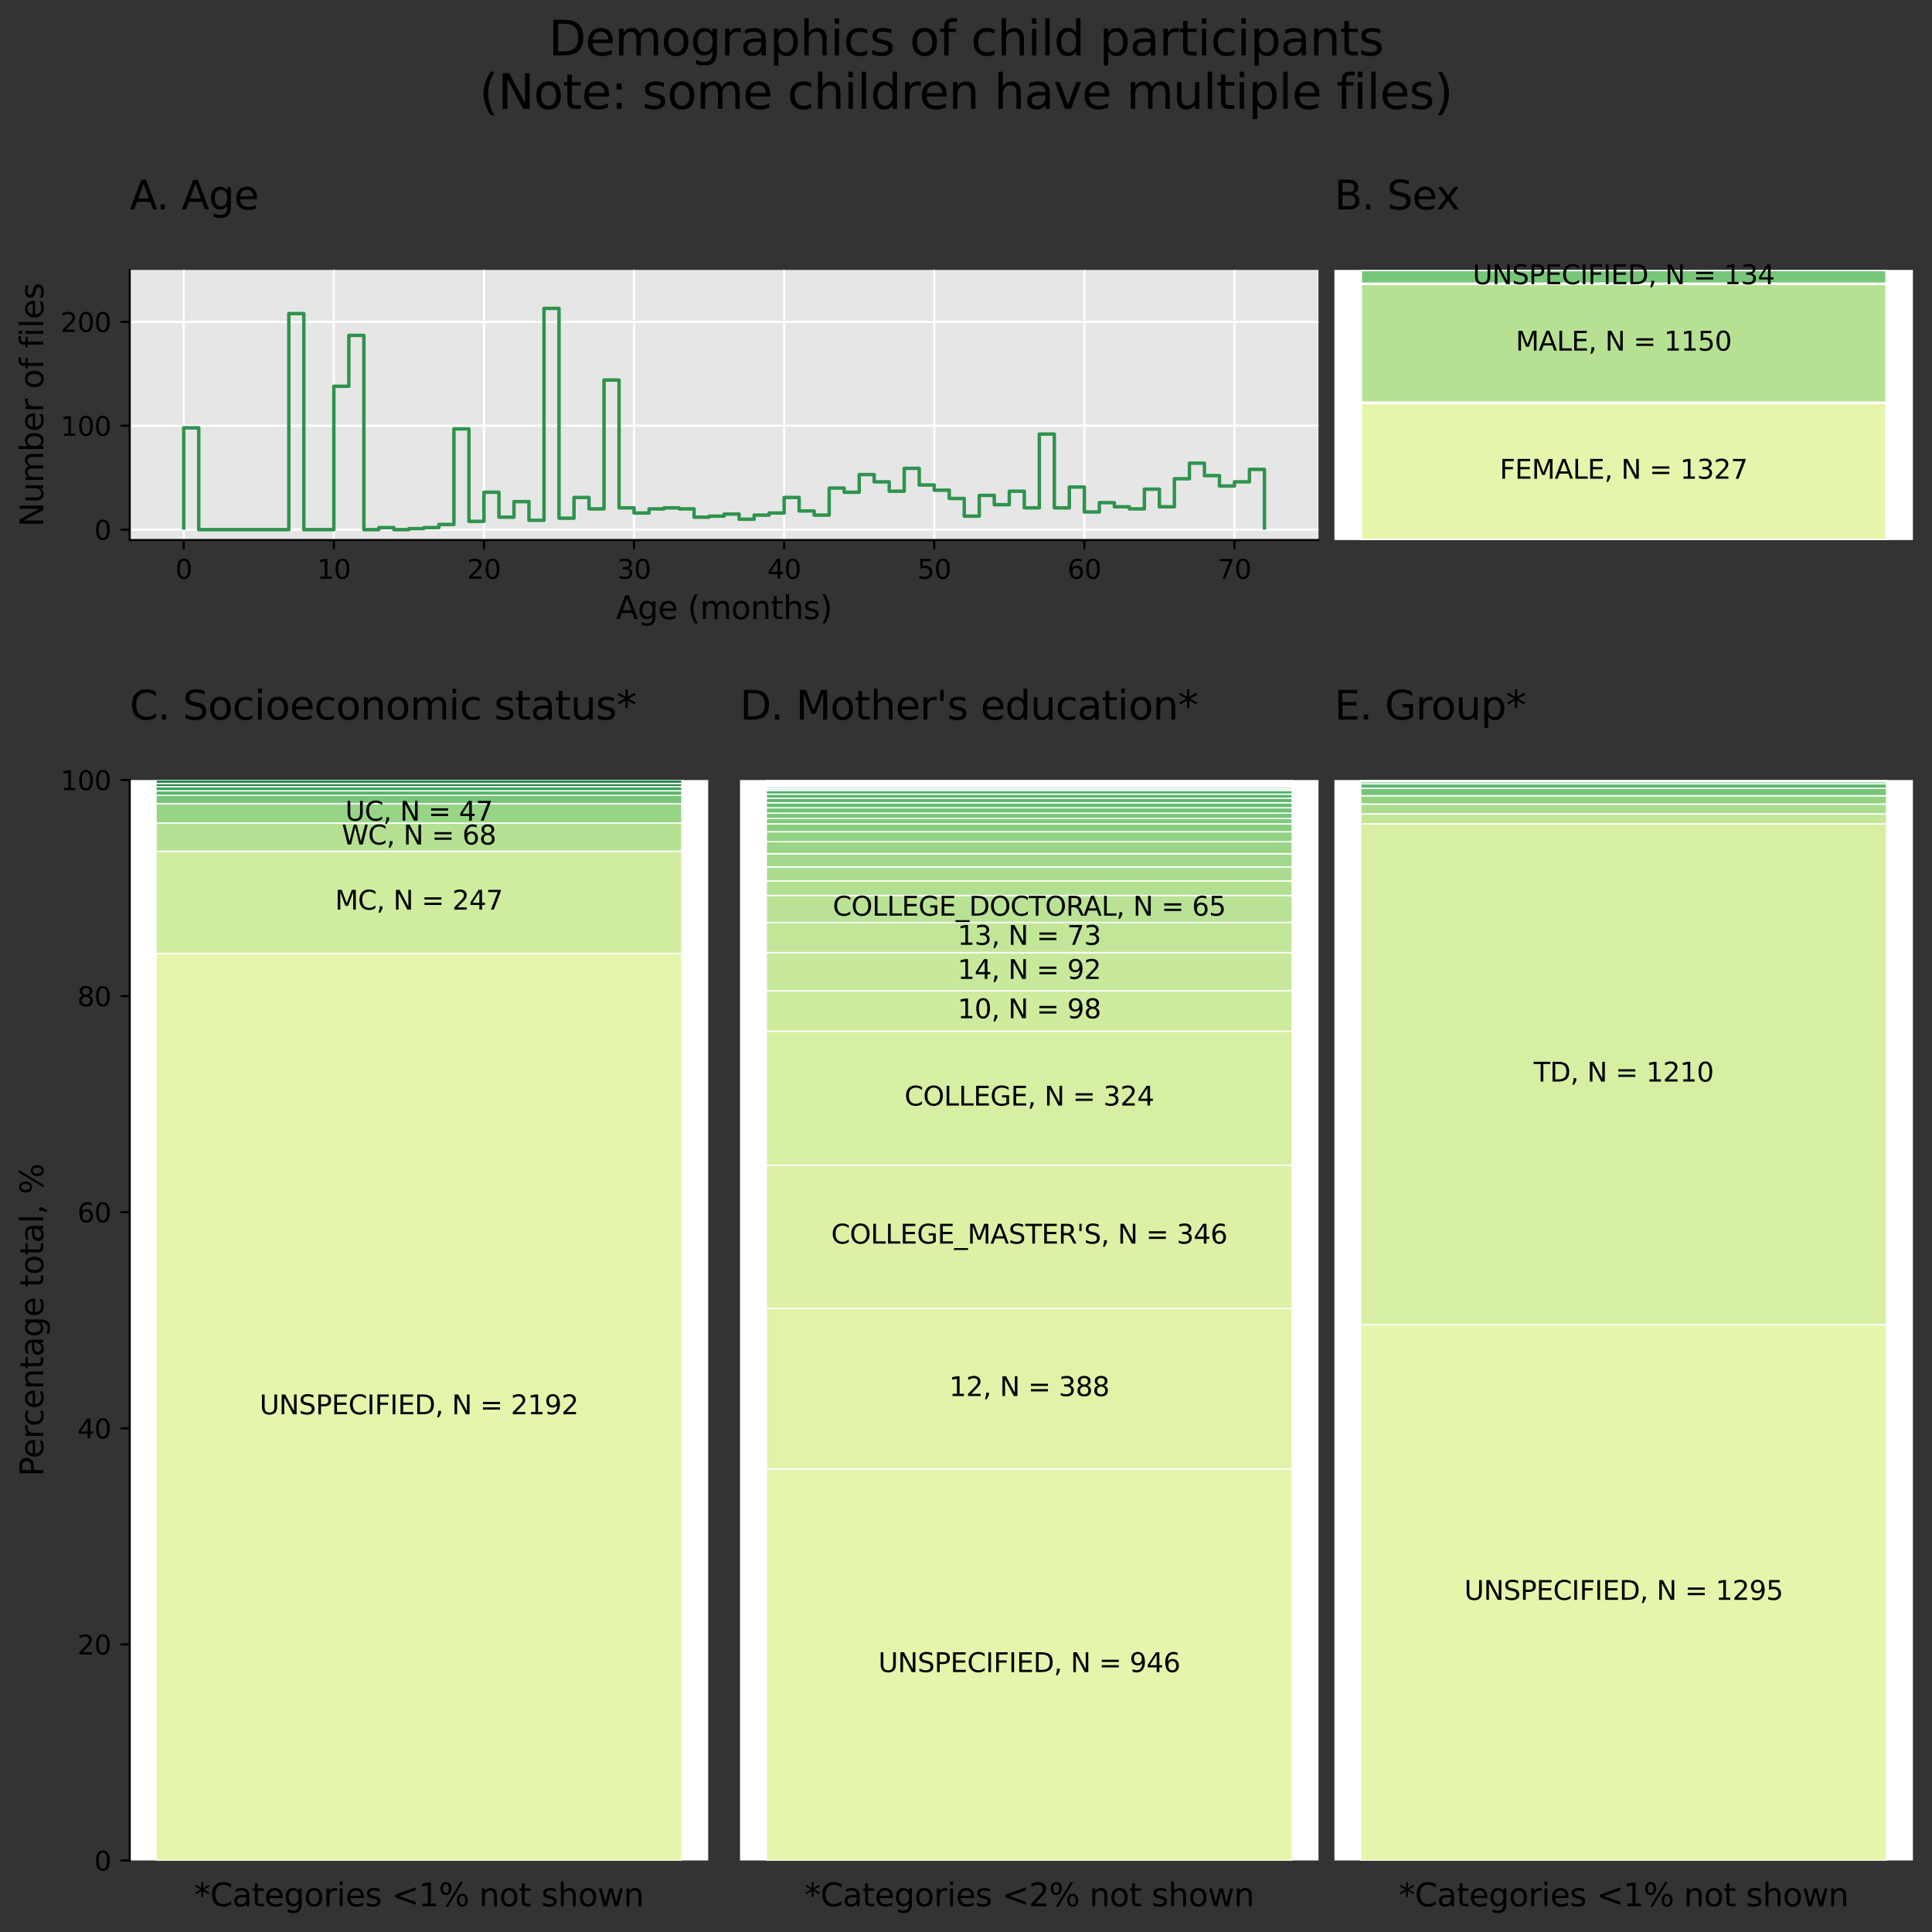 <?xml version="1.0" encoding="utf-8" standalone="no"?>
<!DOCTYPE svg PUBLIC "-//W3C//DTD SVG 1.1//EN"
  "http://www.w3.org/Graphics/SVG/1.1/DTD/svg11.dtd">
<svg height="728.396pt" version="1.1" viewBox="0 0 728.4 728.396" width="728.4pt" xmlns="http://www.w3.org/2000/svg" xmlns:xlink="http://www.w3.org/1999/xlink">
 <rect x="0" y="0" width="728.4" height="728.396" fill="#333333" stroke="none"/>
 <defs>
  <style type="text/css">*{stroke-linecap:butt;stroke-linejoin:round;}</style>
 </defs>
 <g id="figure_1">
  <g id="patch_1">
   <path d="M 0 728.396 
L 728.4 728.396 
L 728.4 0 
L 0 0 
z
" style="fill:none;"/>
  </g>
  <g id="axes_1">
   <g id="patch_2">
    <path d="M 48.901 203.605 
L 497.1 203.605 
L 497.1 101.768 
L 48.901 101.768 
z
" style="fill:#e6e6e6;"/>
   </g>
   <g id="matplotlib.axis_1">
    <g id="xtick_1">
     <g id="line2d_1">
      <path clip-path="url(#pfdd93cab14)" d="M 69.274 203.605 
L 69.274 101.768 
" style="fill:none;stroke:#ffffff;stroke-linecap:square;stroke-width:0.8;"/>
     </g>
     <g id="line2d_2">
      <defs>
       <path d="M 0 0 
L 0 3.5 
" id="mbf5608bc0f" style="stroke:#000000;stroke-width:0.8;"/>
      </defs>
      <g>
       <use style="stroke:#000000;stroke-width:0.8;" x="69.274" xlink:href="#mbf5608bc0f" y="203.605"/>
      </g>
     </g>
     <g id="text_1">
      <!-- 0 -->
      <g transform="translate(66.093 218.203)scale(0.1 -0.1)">
       <defs>
        <path d="M 2034 4250 
Q 1547 4250 1301 3770 
Q 1056 3291 1056 2328 
Q 1056 1369 1301 889 
Q 1547 409 2034 409 
Q 2525 409 2770 889 
Q 3016 1369 3016 2328 
Q 3016 3291 2770 3770 
Q 2525 4250 2034 4250 
z
M 2034 4750 
Q 2819 4750 3233 4129 
Q 3647 3509 3647 2328 
Q 3647 1150 3233 529 
Q 2819 -91 2034 -91 
Q 1250 -91 836 529 
Q 422 1150 422 2328 
Q 422 3509 836 4129 
Q 1250 4750 2034 4750 
z
" id="DejaVuSans-30" transform="scale(0.016)"/>
       </defs>
       <use xlink:href="#DejaVuSans-30"/>
      </g>
     </g>
    </g>
    <g id="xtick_2">
     <g id="line2d_3">
      <path clip-path="url(#pfdd93cab14)" d="M 125.865 203.605 
L 125.865 101.768 
" style="fill:none;stroke:#ffffff;stroke-linecap:square;stroke-width:0.8;"/>
     </g>
     <g id="line2d_4">
      <g>
       <use style="stroke:#000000;stroke-width:0.8;" x="125.865" xlink:href="#mbf5608bc0f" y="203.605"/>
      </g>
     </g>
     <g id="text_2">
      <!-- 10 -->
      <g transform="translate(119.502 218.203)scale(0.1 -0.1)">
       <defs>
        <path d="M 794 531 
L 1825 531 
L 1825 4091 
L 703 3866 
L 703 4441 
L 1819 4666 
L 2450 4666 
L 2450 531 
L 3481 531 
L 3481 0 
L 794 0 
L 794 531 
z
" id="DejaVuSans-31" transform="scale(0.016)"/>
       </defs>
       <use xlink:href="#DejaVuSans-31"/>
       <use x="63.623" xlink:href="#DejaVuSans-30"/>
      </g>
     </g>
    </g>
    <g id="xtick_3">
     <g id="line2d_5">
      <path clip-path="url(#pfdd93cab14)" d="M 182.455 203.605 
L 182.455 101.768 
" style="fill:none;stroke:#ffffff;stroke-linecap:square;stroke-width:0.8;"/>
     </g>
     <g id="line2d_6">
      <g>
       <use style="stroke:#000000;stroke-width:0.8;" x="182.455" xlink:href="#mbf5608bc0f" y="203.605"/>
      </g>
     </g>
     <g id="text_3">
      <!-- 20 -->
      <g transform="translate(176.093 218.203)scale(0.1 -0.1)">
       <defs>
        <path d="M 1228 531 
L 3431 531 
L 3431 0 
L 469 0 
L 469 531 
Q 828 903 1448 1529 
Q 2069 2156 2228 2338 
Q 2531 2678 2651 2914 
Q 2772 3150 2772 3378 
Q 2772 3750 2511 3984 
Q 2250 4219 1831 4219 
Q 1534 4219 1204 4116 
Q 875 4013 500 3803 
L 500 4441 
Q 881 4594 1212 4672 
Q 1544 4750 1819 4750 
Q 2544 4750 2975 4387 
Q 3406 4025 3406 3419 
Q 3406 3131 3298 2873 
Q 3191 2616 2906 2266 
Q 2828 2175 2409 1742 
Q 1991 1309 1228 531 
z
" id="DejaVuSans-32" transform="scale(0.016)"/>
       </defs>
       <use xlink:href="#DejaVuSans-32"/>
       <use x="63.623" xlink:href="#DejaVuSans-30"/>
      </g>
     </g>
    </g>
    <g id="xtick_4">
     <g id="line2d_7">
      <path clip-path="url(#pfdd93cab14)" d="M 239.046 203.605 
L 239.046 101.768 
" style="fill:none;stroke:#ffffff;stroke-linecap:square;stroke-width:0.8;"/>
     </g>
     <g id="line2d_8">
      <g>
       <use style="stroke:#000000;stroke-width:0.8;" x="239.046" xlink:href="#mbf5608bc0f" y="203.605"/>
      </g>
     </g>
     <g id="text_4">
      <!-- 30 -->
      <g transform="translate(232.684 218.203)scale(0.1 -0.1)">
       <defs>
        <path d="M 2597 2516 
Q 3050 2419 3304 2112 
Q 3559 1806 3559 1356 
Q 3559 666 3084 287 
Q 2609 -91 1734 -91 
Q 1441 -91 1130 -33 
Q 819 25 488 141 
L 488 750 
Q 750 597 1062 519 
Q 1375 441 1716 441 
Q 2309 441 2620 675 
Q 2931 909 2931 1356 
Q 2931 1769 2642 2001 
Q 2353 2234 1838 2234 
L 1294 2234 
L 1294 2753 
L 1863 2753 
Q 2328 2753 2575 2939 
Q 2822 3125 2822 3475 
Q 2822 3834 2567 4026 
Q 2313 4219 1838 4219 
Q 1578 4219 1281 4162 
Q 984 4106 628 3988 
L 628 4550 
Q 988 4650 1302 4700 
Q 1616 4750 1894 4750 
Q 2613 4750 3031 4423 
Q 3450 4097 3450 3541 
Q 3450 3153 3228 2886 
Q 3006 2619 2597 2516 
z
" id="DejaVuSans-33" transform="scale(0.016)"/>
       </defs>
       <use xlink:href="#DejaVuSans-33"/>
       <use x="63.623" xlink:href="#DejaVuSans-30"/>
      </g>
     </g>
    </g>
    <g id="xtick_5">
     <g id="line2d_9">
      <path clip-path="url(#pfdd93cab14)" d="M 295.637 203.605 
L 295.637 101.768 
" style="fill:none;stroke:#ffffff;stroke-linecap:square;stroke-width:0.8;"/>
     </g>
     <g id="line2d_10">
      <g>
       <use style="stroke:#000000;stroke-width:0.8;" x="295.637" xlink:href="#mbf5608bc0f" y="203.605"/>
      </g>
     </g>
     <g id="text_5">
      <!-- 40 -->
      <g transform="translate(289.274 218.203)scale(0.1 -0.1)">
       <defs>
        <path d="M 2419 4116 
L 825 1625 
L 2419 1625 
L 2419 4116 
z
M 2253 4666 
L 3047 4666 
L 3047 1625 
L 3713 1625 
L 3713 1100 
L 3047 1100 
L 3047 0 
L 2419 0 
L 2419 1100 
L 313 1100 
L 313 1709 
L 2253 4666 
z
" id="DejaVuSans-34" transform="scale(0.016)"/>
       </defs>
       <use xlink:href="#DejaVuSans-34"/>
       <use x="63.623" xlink:href="#DejaVuSans-30"/>
      </g>
     </g>
    </g>
    <g id="xtick_6">
     <g id="line2d_11">
      <path clip-path="url(#pfdd93cab14)" d="M 352.228 203.605 
L 352.228 101.768 
" style="fill:none;stroke:#ffffff;stroke-linecap:square;stroke-width:0.8;"/>
     </g>
     <g id="line2d_12">
      <g>
       <use style="stroke:#000000;stroke-width:0.8;" x="352.228" xlink:href="#mbf5608bc0f" y="203.605"/>
      </g>
     </g>
     <g id="text_6">
      <!-- 50 -->
      <g transform="translate(345.865 218.203)scale(0.1 -0.1)">
       <defs>
        <path d="M 691 4666 
L 3169 4666 
L 3169 4134 
L 1269 4134 
L 1269 2991 
Q 1406 3038 1543 3061 
Q 1681 3084 1819 3084 
Q 2600 3084 3056 2656 
Q 3513 2228 3513 1497 
Q 3513 744 3044 326 
Q 2575 -91 1722 -91 
Q 1428 -91 1123 -41 
Q 819 9 494 109 
L 494 744 
Q 775 591 1075 516 
Q 1375 441 1709 441 
Q 2250 441 2565 725 
Q 2881 1009 2881 1497 
Q 2881 1984 2565 2268 
Q 2250 2553 1709 2553 
Q 1456 2553 1204 2497 
Q 953 2441 691 2322 
L 691 4666 
z
" id="DejaVuSans-35" transform="scale(0.016)"/>
       </defs>
       <use xlink:href="#DejaVuSans-35"/>
       <use x="63.623" xlink:href="#DejaVuSans-30"/>
      </g>
     </g>
    </g>
    <g id="xtick_7">
     <g id="line2d_13">
      <path clip-path="url(#pfdd93cab14)" d="M 408.819 203.605 
L 408.819 101.768 
" style="fill:none;stroke:#ffffff;stroke-linecap:square;stroke-width:0.8;"/>
     </g>
     <g id="line2d_14">
      <g>
       <use style="stroke:#000000;stroke-width:0.8;" x="408.819" xlink:href="#mbf5608bc0f" y="203.605"/>
      </g>
     </g>
     <g id="text_7">
      <!-- 60 -->
      <g transform="translate(402.456 218.203)scale(0.1 -0.1)">
       <defs>
        <path d="M 2113 2584 
Q 1688 2584 1439 2293 
Q 1191 2003 1191 1497 
Q 1191 994 1439 701 
Q 1688 409 2113 409 
Q 2538 409 2786 701 
Q 3034 994 3034 1497 
Q 3034 2003 2786 2293 
Q 2538 2584 2113 2584 
z
M 3366 4563 
L 3366 3988 
Q 3128 4100 2886 4159 
Q 2644 4219 2406 4219 
Q 1781 4219 1451 3797 
Q 1122 3375 1075 2522 
Q 1259 2794 1537 2939 
Q 1816 3084 2150 3084 
Q 2853 3084 3261 2657 
Q 3669 2231 3669 1497 
Q 3669 778 3244 343 
Q 2819 -91 2113 -91 
Q 1303 -91 875 529 
Q 447 1150 447 2328 
Q 447 3434 972 4092 
Q 1497 4750 2381 4750 
Q 2619 4750 2861 4703 
Q 3103 4656 3366 4563 
z
" id="DejaVuSans-36" transform="scale(0.016)"/>
       </defs>
       <use xlink:href="#DejaVuSans-36"/>
       <use x="63.623" xlink:href="#DejaVuSans-30"/>
      </g>
     </g>
    </g>
    <g id="xtick_8">
     <g id="line2d_15">
      <path clip-path="url(#pfdd93cab14)" d="M 465.409 203.605 
L 465.409 101.768 
" style="fill:none;stroke:#ffffff;stroke-linecap:square;stroke-width:0.8;"/>
     </g>
     <g id="line2d_16">
      <g>
       <use style="stroke:#000000;stroke-width:0.8;" x="465.409" xlink:href="#mbf5608bc0f" y="203.605"/>
      </g>
     </g>
     <g id="text_8">
      <!-- 70 -->
      <g transform="translate(459.047 218.203)scale(0.1 -0.1)">
       <defs>
        <path d="M 525 4666 
L 3525 4666 
L 3525 4397 
L 1831 0 
L 1172 0 
L 2766 4134 
L 525 4134 
L 525 4666 
z
" id="DejaVuSans-37" transform="scale(0.016)"/>
       </defs>
       <use xlink:href="#DejaVuSans-37"/>
       <use x="63.623" xlink:href="#DejaVuSans-30"/>
      </g>
     </g>
    </g>
    <g id="text_9">
     <!-- Age (months) -->
     <g transform="translate(232.208 233.401)scale(0.12 -0.12)">
      <defs>
       <path d="M 2188 4044 
L 1331 1722 
L 3047 1722 
L 2188 4044 
z
M 1831 4666 
L 2547 4666 
L 4325 0 
L 3669 0 
L 3244 1197 
L 1141 1197 
L 716 0 
L 50 0 
L 1831 4666 
z
" id="DejaVuSans-41" transform="scale(0.016)"/>
       <path d="M 2906 1791 
Q 2906 2416 2648 2759 
Q 2391 3103 1925 3103 
Q 1463 3103 1205 2759 
Q 947 2416 947 1791 
Q 947 1169 1205 825 
Q 1463 481 1925 481 
Q 2391 481 2648 825 
Q 2906 1169 2906 1791 
z
M 3481 434 
Q 3481 -459 3084 -895 
Q 2688 -1331 1869 -1331 
Q 1566 -1331 1297 -1286 
Q 1028 -1241 775 -1147 
L 775 -588 
Q 1028 -725 1275 -790 
Q 1522 -856 1778 -856 
Q 2344 -856 2625 -561 
Q 2906 -266 2906 331 
L 2906 616 
Q 2728 306 2450 153 
Q 2172 0 1784 0 
Q 1141 0 747 490 
Q 353 981 353 1791 
Q 353 2603 747 3093 
Q 1141 3584 1784 3584 
Q 2172 3584 2450 3431 
Q 2728 3278 2906 2969 
L 2906 3500 
L 3481 3500 
L 3481 434 
z
" id="DejaVuSans-67" transform="scale(0.016)"/>
       <path d="M 3597 1894 
L 3597 1613 
L 953 1613 
Q 991 1019 1311 708 
Q 1631 397 2203 397 
Q 2534 397 2845 478 
Q 3156 559 3463 722 
L 3463 178 
Q 3153 47 2828 -22 
Q 2503 -91 2169 -91 
Q 1331 -91 842 396 
Q 353 884 353 1716 
Q 353 2575 817 3079 
Q 1281 3584 2069 3584 
Q 2775 3584 3186 3129 
Q 3597 2675 3597 1894 
z
M 3022 2063 
Q 3016 2534 2758 2815 
Q 2500 3097 2075 3097 
Q 1594 3097 1305 2825 
Q 1016 2553 972 2059 
L 3022 2063 
z
" id="DejaVuSans-65" transform="scale(0.016)"/>
       <path id="DejaVuSans-20" transform="scale(0.016)"/>
       <path d="M 1984 4856 
Q 1566 4138 1362 3434 
Q 1159 2731 1159 2009 
Q 1159 1288 1364 580 
Q 1569 -128 1984 -844 
L 1484 -844 
Q 1016 -109 783 600 
Q 550 1309 550 2009 
Q 550 2706 781 3412 
Q 1013 4119 1484 4856 
L 1984 4856 
z
" id="DejaVuSans-28" transform="scale(0.016)"/>
       <path d="M 3328 2828 
Q 3544 3216 3844 3400 
Q 4144 3584 4550 3584 
Q 5097 3584 5394 3201 
Q 5691 2819 5691 2113 
L 5691 0 
L 5113 0 
L 5113 2094 
Q 5113 2597 4934 2840 
Q 4756 3084 4391 3084 
Q 3944 3084 3684 2787 
Q 3425 2491 3425 1978 
L 3425 0 
L 2847 0 
L 2847 2094 
Q 2847 2600 2669 2842 
Q 2491 3084 2119 3084 
Q 1678 3084 1418 2786 
Q 1159 2488 1159 1978 
L 1159 0 
L 581 0 
L 581 3500 
L 1159 3500 
L 1159 2956 
Q 1356 3278 1631 3431 
Q 1906 3584 2284 3584 
Q 2666 3584 2933 3390 
Q 3200 3197 3328 2828 
z
" id="DejaVuSans-6d" transform="scale(0.016)"/>
       <path d="M 1959 3097 
Q 1497 3097 1228 2736 
Q 959 2375 959 1747 
Q 959 1119 1226 758 
Q 1494 397 1959 397 
Q 2419 397 2687 759 
Q 2956 1122 2956 1747 
Q 2956 2369 2687 2733 
Q 2419 3097 1959 3097 
z
M 1959 3584 
Q 2709 3584 3137 3096 
Q 3566 2609 3566 1747 
Q 3566 888 3137 398 
Q 2709 -91 1959 -91 
Q 1206 -91 779 398 
Q 353 888 353 1747 
Q 353 2609 779 3096 
Q 1206 3584 1959 3584 
z
" id="DejaVuSans-6f" transform="scale(0.016)"/>
       <path d="M 3513 2113 
L 3513 0 
L 2938 0 
L 2938 2094 
Q 2938 2591 2744 2837 
Q 2550 3084 2163 3084 
Q 1697 3084 1428 2787 
Q 1159 2491 1159 1978 
L 1159 0 
L 581 0 
L 581 3500 
L 1159 3500 
L 1159 2956 
Q 1366 3272 1645 3428 
Q 1925 3584 2291 3584 
Q 2894 3584 3203 3211 
Q 3513 2838 3513 2113 
z
" id="DejaVuSans-6e" transform="scale(0.016)"/>
       <path d="M 1172 4494 
L 1172 3500 
L 2356 3500 
L 2356 3053 
L 1172 3053 
L 1172 1153 
Q 1172 725 1289 603 
Q 1406 481 1766 481 
L 2356 481 
L 2356 0 
L 1766 0 
Q 1100 0 847 248 
Q 594 497 594 1153 
L 594 3053 
L 172 3053 
L 172 3500 
L 594 3500 
L 594 4494 
L 1172 4494 
z
" id="DejaVuSans-74" transform="scale(0.016)"/>
       <path d="M 3513 2113 
L 3513 0 
L 2938 0 
L 2938 2094 
Q 2938 2591 2744 2837 
Q 2550 3084 2163 3084 
Q 1697 3084 1428 2787 
Q 1159 2491 1159 1978 
L 1159 0 
L 581 0 
L 581 4863 
L 1159 4863 
L 1159 2956 
Q 1366 3272 1645 3428 
Q 1925 3584 2291 3584 
Q 2894 3584 3203 3211 
Q 3513 2838 3513 2113 
z
" id="DejaVuSans-68" transform="scale(0.016)"/>
       <path d="M 2834 3397 
L 2834 2853 
Q 2591 2978 2328 3040 
Q 2066 3103 1784 3103 
Q 1356 3103 1142 2972 
Q 928 2841 928 2578 
Q 928 2378 1081 2264 
Q 1234 2150 1697 2047 
L 1894 2003 
Q 2506 1872 2764 1633 
Q 3022 1394 3022 966 
Q 3022 478 2636 193 
Q 2250 -91 1575 -91 
Q 1294 -91 989 -36 
Q 684 19 347 128 
L 347 722 
Q 666 556 975 473 
Q 1284 391 1588 391 
Q 1994 391 2212 530 
Q 2431 669 2431 922 
Q 2431 1156 2273 1281 
Q 2116 1406 1581 1522 
L 1381 1569 
Q 847 1681 609 1914 
Q 372 2147 372 2553 
Q 372 3047 722 3315 
Q 1072 3584 1716 3584 
Q 2034 3584 2315 3537 
Q 2597 3491 2834 3397 
z
" id="DejaVuSans-73" transform="scale(0.016)"/>
       <path d="M 513 4856 
L 1013 4856 
Q 1481 4119 1714 3412 
Q 1947 2706 1947 2009 
Q 1947 1309 1714 600 
Q 1481 -109 1013 -844 
L 513 -844 
Q 928 -128 1133 580 
Q 1338 1288 1338 2009 
Q 1338 2731 1133 3434 
Q 928 4138 513 4856 
z
" id="DejaVuSans-29" transform="scale(0.016)"/>
      </defs>
      <use xlink:href="#DejaVuSans-41"/>
      <use x="68.408" xlink:href="#DejaVuSans-67"/>
      <use x="131.885" xlink:href="#DejaVuSans-65"/>
      <use x="193.408" xlink:href="#DejaVuSans-20"/>
      <use x="225.195" xlink:href="#DejaVuSans-28"/>
      <use x="264.209" xlink:href="#DejaVuSans-6d"/>
      <use x="361.621" xlink:href="#DejaVuSans-6f"/>
      <use x="422.803" xlink:href="#DejaVuSans-6e"/>
      <use x="486.182" xlink:href="#DejaVuSans-74"/>
      <use x="525.391" xlink:href="#DejaVuSans-68"/>
      <use x="588.77" xlink:href="#DejaVuSans-73"/>
      <use x="640.869" xlink:href="#DejaVuSans-29"/>
     </g>
    </g>
   </g>
   <g id="matplotlib.axis_2">
    <g id="ytick_1">
     <g id="line2d_17">
      <path clip-path="url(#pfdd93cab14)" d="M 48.901 199.688 
L 497.1 199.688 
" style="fill:none;stroke:#ffffff;stroke-linecap:square;stroke-width:0.8;"/>
     </g>
     <g id="line2d_18">
      <defs>
       <path d="M 0 0 
L -3.5 0 
" id="m0e7a59ba27" style="stroke:#000000;stroke-width:0.8;"/>
      </defs>
      <g>
       <use style="stroke:#000000;stroke-width:0.8;" x="48.901" xlink:href="#m0e7a59ba27" y="199.688"/>
      </g>
     </g>
     <g id="text_10">
      <!-- 0 -->
      <g transform="translate(35.539 203.487)scale(0.1 -0.1)">
       <use xlink:href="#DejaVuSans-30"/>
      </g>
     </g>
    </g>
    <g id="ytick_2">
     <g id="line2d_19">
      <path clip-path="url(#pfdd93cab14)" d="M 48.901 160.52 
L 497.1 160.52 
" style="fill:none;stroke:#ffffff;stroke-linecap:square;stroke-width:0.8;"/>
     </g>
     <g id="line2d_20">
      <g>
       <use style="stroke:#000000;stroke-width:0.8;" x="48.901" xlink:href="#m0e7a59ba27" y="160.52"/>
      </g>
     </g>
     <g id="text_11">
      <!-- 100 -->
      <g transform="translate(22.814 164.319)scale(0.1 -0.1)">
       <use xlink:href="#DejaVuSans-31"/>
       <use x="63.623" xlink:href="#DejaVuSans-30"/>
       <use x="127.246" xlink:href="#DejaVuSans-30"/>
      </g>
     </g>
    </g>
    <g id="ytick_3">
     <g id="line2d_21">
      <path clip-path="url(#pfdd93cab14)" d="M 48.901 121.352 
L 497.1 121.352 
" style="fill:none;stroke:#ffffff;stroke-linecap:square;stroke-width:0.8;"/>
     </g>
     <g id="line2d_22">
      <g>
       <use style="stroke:#000000;stroke-width:0.8;" x="48.901" xlink:href="#m0e7a59ba27" y="121.352"/>
      </g>
     </g>
     <g id="text_12">
      <!-- 200 -->
      <g transform="translate(22.814 125.151)scale(0.1 -0.1)">
       <use xlink:href="#DejaVuSans-32"/>
       <use x="63.623" xlink:href="#DejaVuSans-30"/>
       <use x="127.246" xlink:href="#DejaVuSans-30"/>
      </g>
     </g>
    </g>
    <g id="text_13">
     <!-- Number of files -->
     <g transform="translate(16.318 198.65)rotate(-90)scale(0.12 -0.12)">
      <defs>
       <path d="M 628 4666 
L 1478 4666 
L 3547 763 
L 3547 4666 
L 4159 4666 
L 4159 0 
L 3309 0 
L 1241 3903 
L 1241 0 
L 628 0 
L 628 4666 
z
" id="DejaVuSans-4e" transform="scale(0.016)"/>
       <path d="M 544 1381 
L 544 3500 
L 1119 3500 
L 1119 1403 
Q 1119 906 1312 657 
Q 1506 409 1894 409 
Q 2359 409 2629 706 
Q 2900 1003 2900 1516 
L 2900 3500 
L 3475 3500 
L 3475 0 
L 2900 0 
L 2900 538 
Q 2691 219 2414 64 
Q 2138 -91 1772 -91 
Q 1169 -91 856 284 
Q 544 659 544 1381 
z
M 1991 3584 
L 1991 3584 
z
" id="DejaVuSans-75" transform="scale(0.016)"/>
       <path d="M 3116 1747 
Q 3116 2381 2855 2742 
Q 2594 3103 2138 3103 
Q 1681 3103 1420 2742 
Q 1159 2381 1159 1747 
Q 1159 1113 1420 752 
Q 1681 391 2138 391 
Q 2594 391 2855 752 
Q 3116 1113 3116 1747 
z
M 1159 2969 
Q 1341 3281 1617 3432 
Q 1894 3584 2278 3584 
Q 2916 3584 3314 3078 
Q 3713 2572 3713 1747 
Q 3713 922 3314 415 
Q 2916 -91 2278 -91 
Q 1894 -91 1617 61 
Q 1341 213 1159 525 
L 1159 0 
L 581 0 
L 581 4863 
L 1159 4863 
L 1159 2969 
z
" id="DejaVuSans-62" transform="scale(0.016)"/>
       <path d="M 2631 2963 
Q 2534 3019 2420 3045 
Q 2306 3072 2169 3072 
Q 1681 3072 1420 2755 
Q 1159 2438 1159 1844 
L 1159 0 
L 581 0 
L 581 3500 
L 1159 3500 
L 1159 2956 
Q 1341 3275 1631 3429 
Q 1922 3584 2338 3584 
Q 2397 3584 2469 3576 
Q 2541 3569 2628 3553 
L 2631 2963 
z
" id="DejaVuSans-72" transform="scale(0.016)"/>
       <path d="M 2375 4863 
L 2375 4384 
L 1825 4384 
Q 1516 4384 1395 4259 
Q 1275 4134 1275 3809 
L 1275 3500 
L 2222 3500 
L 2222 3053 
L 1275 3053 
L 1275 0 
L 697 0 
L 697 3053 
L 147 3053 
L 147 3500 
L 697 3500 
L 697 3744 
Q 697 4328 969 4595 
Q 1241 4863 1831 4863 
L 2375 4863 
z
" id="DejaVuSans-66" transform="scale(0.016)"/>
       <path d="M 603 3500 
L 1178 3500 
L 1178 0 
L 603 0 
L 603 3500 
z
M 603 4863 
L 1178 4863 
L 1178 4134 
L 603 4134 
L 603 4863 
z
" id="DejaVuSans-69" transform="scale(0.016)"/>
       <path d="M 603 4863 
L 1178 4863 
L 1178 0 
L 603 0 
L 603 4863 
z
" id="DejaVuSans-6c" transform="scale(0.016)"/>
      </defs>
      <use xlink:href="#DejaVuSans-4e"/>
      <use x="74.805" xlink:href="#DejaVuSans-75"/>
      <use x="138.184" xlink:href="#DejaVuSans-6d"/>
      <use x="235.596" xlink:href="#DejaVuSans-62"/>
      <use x="299.072" xlink:href="#DejaVuSans-65"/>
      <use x="360.596" xlink:href="#DejaVuSans-72"/>
      <use x="401.709" xlink:href="#DejaVuSans-20"/>
      <use x="433.496" xlink:href="#DejaVuSans-6f"/>
      <use x="494.678" xlink:href="#DejaVuSans-66"/>
      <use x="529.883" xlink:href="#DejaVuSans-20"/>
      <use x="561.67" xlink:href="#DejaVuSans-66"/>
      <use x="596.875" xlink:href="#DejaVuSans-69"/>
      <use x="624.658" xlink:href="#DejaVuSans-6c"/>
      <use x="652.441" xlink:href="#DejaVuSans-65"/>
      <use x="713.965" xlink:href="#DejaVuSans-73"/>
     </g>
    </g>
   </g>
   <g id="patch_3">
    <path clip-path="url(#pfdd93cab14)" d="M 69.274 199.688 
L 69.274 161.304 
L 74.933 161.304 
L 74.933 199.688 
L 108.887 199.688 
L 108.887 118.219 
L 114.547 118.219 
L 114.547 199.688 
L 125.865 199.688 
L 125.865 145.636 
L 131.524 145.636 
L 131.524 126.444 
L 137.183 126.444 
L 137.183 199.688 
L 142.842 199.688 
L 142.842 198.905 
L 148.501 198.905 
L 148.501 199.688 
L 154.16 199.688 
L 154.16 199.297 
L 159.819 199.297 
L 159.819 198.905 
L 165.478 198.905 
L 165.478 197.73 
L 171.137 197.73 
L 171.137 161.695 
L 176.796 161.695 
L 176.796 196.555 
L 182.455 196.555 
L 182.455 185.588 
L 188.115 185.588 
L 188.115 194.988 
L 193.774 194.988 
L 193.774 189.113 
L 199.433 189.113 
L 199.433 196.163 
L 205.092 196.163 
L 205.092 116.26 
L 210.751 116.26 
L 210.751 195.38 
L 216.41 195.38 
L 216.41 187.546 
L 222.069 187.546 
L 222.069 191.855 
L 227.728 191.855 
L 227.728 143.286 
L 233.387 143.286 
L 233.387 191.463 
L 239.046 191.463 
L 239.046 193.421 
L 244.705 193.421 
L 244.705 191.855 
L 250.364 191.855 
L 250.364 191.463 
L 256.023 191.463 
L 256.023 191.855 
L 261.683 191.855 
L 261.683 194.988 
L 267.342 194.988 
L 267.342 194.596 
L 273.001 194.596 
L 273.001 193.813 
L 278.66 193.813 
L 278.66 195.771 
L 284.319 195.771 
L 284.319 194.205 
L 289.978 194.205 
L 289.978 193.421 
L 295.637 193.421 
L 295.637 187.546 
L 301.296 187.546 
L 301.296 192.638 
L 306.955 192.638 
L 306.955 194.205 
L 312.614 194.205 
L 312.614 184.021 
L 318.273 184.021 
L 318.273 185.588 
L 323.932 185.588 
L 323.932 178.929 
L 329.591 178.929 
L 329.591 181.671 
L 335.251 181.671 
L 335.251 185.196 
L 340.91 185.196 
L 340.91 176.579 
L 346.569 176.579 
L 346.569 182.846 
L 352.228 182.846 
L 352.228 184.804 
L 357.887 184.804 
L 357.887 187.938 
L 363.546 187.938 
L 363.546 194.596 
L 369.205 194.596 
L 369.205 186.763 
L 374.864 186.763 
L 374.864 190.288 
L 380.523 190.288 
L 380.523 185.196 
L 386.182 185.196 
L 386.182 191.463 
L 391.841 191.463 
L 391.841 163.654 
L 397.5 163.654 
L 397.5 191.463 
L 403.159 191.463 
L 403.159 183.629 
L 408.819 183.629 
L 408.819 193.03 
L 414.478 193.03 
L 414.478 189.505 
L 420.137 189.505 
L 420.137 191.071 
L 425.796 191.071 
L 425.796 191.855 
L 431.455 191.855 
L 431.455 184.413 
L 437.114 184.413 
L 437.114 191.071 
L 442.773 191.071 
L 442.773 180.496 
L 448.432 180.496 
L 448.432 174.621 
L 454.091 174.621 
L 454.091 179.321 
L 459.75 179.321 
L 459.75 183.238 
L 465.409 183.238 
L 465.409 181.671 
L 471.068 181.671 
L 471.068 176.971 
L 476.727 176.971 
L 476.727 199.688 
L 476.727 199.688 
" style="fill:none;stroke:#2f934d;stroke-linejoin:miter;stroke-width:1.3;"/>
   </g>
   <g id="patch_4">
    <path d="M 48.901 203.605 
L 48.901 101.768 
" style="fill:none;stroke:#000000;stroke-linecap:square;stroke-linejoin:miter;stroke-width:0.8;"/>
   </g>
   <g id="patch_5">
    <path d="M 48.901 203.605 
L 497.1 203.605 
" style="fill:none;stroke:#000000;stroke-linecap:square;stroke-linejoin:miter;stroke-width:0.8;"/>
   </g>
   <g id="text_14">
    <!--  -->
    <g transform="translate(48.901 62.175)scale(0.15 -0.15)"/>
    <!-- A. Age -->
    <g transform="translate(48.901 78.972)scale(0.15 -0.15)">
     <defs>
      <path d="M 684 794 
L 1344 794 
L 1344 0 
L 684 0 
L 684 794 
z
" id="DejaVuSans-2e" transform="scale(0.016)"/>
     </defs>
     <use xlink:href="#DejaVuSans-41"/>
     <use x="66.658" xlink:href="#DejaVuSans-2e"/>
     <use x="98.445" xlink:href="#DejaVuSans-20"/>
     <use x="130.232" xlink:href="#DejaVuSans-41"/>
     <use x="198.641" xlink:href="#DejaVuSans-67"/>
     <use x="262.117" xlink:href="#DejaVuSans-65"/>
    </g>
    <!--  -->
    <g transform="translate(48.901 95.768)scale(0.15 -0.15)"/>
   </g>
  </g>
  <g id="axes_2">
   <g id="patch_6">
    <path d="M 503.101 203.605 
L 721.2 203.605 
L 721.2 101.768 
L 503.101 101.768 
z
" style="fill:#ffffff;"/>
   </g>
   <g id="patch_7">
    <path clip-path="url(#pb2a7b1d79f)" d="M 513.014 203.605 
L 711.286 203.605 
L 711.286 151.848 
L 513.014 151.848 
z
" style="fill:#e5f5ac;stroke:#ffffff;stroke-linejoin:miter;"/>
   </g>
   <g id="patch_8">
    <path clip-path="url(#pb2a7b1d79f)" d="M 513.014 151.848 
L 711.286 151.848 
L 711.286 106.995 
L 513.014 106.995 
z
" style="fill:#b6e192;stroke:#ffffff;stroke-linejoin:miter;"/>
   </g>
   <g id="patch_9">
    <path clip-path="url(#pb2a7b1d79f)" d="M 513.014 106.995 
L 711.286 106.995 
L 711.286 101.768 
L 513.014 101.768 
z
" style="fill:#77c679;stroke:#ffffff;stroke-linejoin:miter;"/>
   </g>
   <g id="text_15">
    <!-- FEMALE, N = 1327 -->
    <g transform="translate(565.423 180.486)scale(0.1 -0.1)">
     <defs>
      <path d="M 628 4666 
L 3309 4666 
L 3309 4134 
L 1259 4134 
L 1259 2759 
L 3109 2759 
L 3109 2228 
L 1259 2228 
L 1259 0 
L 628 0 
L 628 4666 
z
" id="DejaVuSans-46" transform="scale(0.016)"/>
      <path d="M 628 4666 
L 3578 4666 
L 3578 4134 
L 1259 4134 
L 1259 2753 
L 3481 2753 
L 3481 2222 
L 1259 2222 
L 1259 531 
L 3634 531 
L 3634 0 
L 628 0 
L 628 4666 
z
" id="DejaVuSans-45" transform="scale(0.016)"/>
      <path d="M 628 4666 
L 1569 4666 
L 2759 1491 
L 3956 4666 
L 4897 4666 
L 4897 0 
L 4281 0 
L 4281 4097 
L 3078 897 
L 2444 897 
L 1241 4097 
L 1241 0 
L 628 0 
L 628 4666 
z
" id="DejaVuSans-4d" transform="scale(0.016)"/>
      <path d="M 628 4666 
L 1259 4666 
L 1259 531 
L 3531 531 
L 3531 0 
L 628 0 
L 628 4666 
z
" id="DejaVuSans-4c" transform="scale(0.016)"/>
      <path d="M 750 794 
L 1409 794 
L 1409 256 
L 897 -744 
L 494 -744 
L 750 256 
L 750 794 
z
" id="DejaVuSans-2c" transform="scale(0.016)"/>
      <path d="M 678 2906 
L 4684 2906 
L 4684 2381 
L 678 2381 
L 678 2906 
z
M 678 1631 
L 4684 1631 
L 4684 1100 
L 678 1100 
L 678 1631 
z
" id="DejaVuSans-3d" transform="scale(0.016)"/>
     </defs>
     <use xlink:href="#DejaVuSans-46"/>
     <use x="57.52" xlink:href="#DejaVuSans-45"/>
     <use x="120.703" xlink:href="#DejaVuSans-4d"/>
     <use x="206.982" xlink:href="#DejaVuSans-41"/>
     <use x="275.391" xlink:href="#DejaVuSans-4c"/>
     <use x="331.104" xlink:href="#DejaVuSans-45"/>
     <use x="394.287" xlink:href="#DejaVuSans-2c"/>
     <use x="426.074" xlink:href="#DejaVuSans-20"/>
     <use x="457.861" xlink:href="#DejaVuSans-4e"/>
     <use x="532.666" xlink:href="#DejaVuSans-20"/>
     <use x="564.453" xlink:href="#DejaVuSans-3d"/>
     <use x="648.242" xlink:href="#DejaVuSans-20"/>
     <use x="680.029" xlink:href="#DejaVuSans-31"/>
     <use x="743.652" xlink:href="#DejaVuSans-33"/>
     <use x="807.275" xlink:href="#DejaVuSans-32"/>
     <use x="870.898" xlink:href="#DejaVuSans-37"/>
    </g>
   </g>
   <g id="text_16">
    <!-- MALE, N = 1150 -->
    <g transform="translate(571.459 132.181)scale(0.1 -0.1)">
     <use xlink:href="#DejaVuSans-4d"/>
     <use x="86.279" xlink:href="#DejaVuSans-41"/>
     <use x="154.688" xlink:href="#DejaVuSans-4c"/>
     <use x="210.4" xlink:href="#DejaVuSans-45"/>
     <use x="273.584" xlink:href="#DejaVuSans-2c"/>
     <use x="305.371" xlink:href="#DejaVuSans-20"/>
     <use x="337.158" xlink:href="#DejaVuSans-4e"/>
     <use x="411.963" xlink:href="#DejaVuSans-20"/>
     <use x="443.75" xlink:href="#DejaVuSans-3d"/>
     <use x="527.539" xlink:href="#DejaVuSans-20"/>
     <use x="559.326" xlink:href="#DejaVuSans-31"/>
     <use x="622.949" xlink:href="#DejaVuSans-31"/>
     <use x="686.572" xlink:href="#DejaVuSans-35"/>
     <use x="750.195" xlink:href="#DejaVuSans-30"/>
    </g>
   </g>
   <g id="text_17">
    <!-- UNSPECIFIED, N = 134 -->
    <g transform="translate(555.245 107.141)scale(0.1 -0.1)">
     <defs>
      <path d="M 556 4666 
L 1191 4666 
L 1191 1831 
Q 1191 1081 1462 751 
Q 1734 422 2344 422 
Q 2950 422 3222 751 
Q 3494 1081 3494 1831 
L 3494 4666 
L 4128 4666 
L 4128 1753 
Q 4128 841 3676 375 
Q 3225 -91 2344 -91 
Q 1459 -91 1007 375 
Q 556 841 556 1753 
L 556 4666 
z
" id="DejaVuSans-55" transform="scale(0.016)"/>
      <path d="M 3425 4513 
L 3425 3897 
Q 3066 4069 2747 4153 
Q 2428 4238 2131 4238 
Q 1616 4238 1336 4038 
Q 1056 3838 1056 3469 
Q 1056 3159 1242 3001 
Q 1428 2844 1947 2747 
L 2328 2669 
Q 3034 2534 3370 2195 
Q 3706 1856 3706 1288 
Q 3706 609 3251 259 
Q 2797 -91 1919 -91 
Q 1588 -91 1214 -16 
Q 841 59 441 206 
L 441 856 
Q 825 641 1194 531 
Q 1563 422 1919 422 
Q 2459 422 2753 634 
Q 3047 847 3047 1241 
Q 3047 1584 2836 1778 
Q 2625 1972 2144 2069 
L 1759 2144 
Q 1053 2284 737 2584 
Q 422 2884 422 3419 
Q 422 4038 858 4394 
Q 1294 4750 2059 4750 
Q 2388 4750 2728 4690 
Q 3069 4631 3425 4513 
z
" id="DejaVuSans-53" transform="scale(0.016)"/>
      <path d="M 1259 4147 
L 1259 2394 
L 2053 2394 
Q 2494 2394 2734 2622 
Q 2975 2850 2975 3272 
Q 2975 3691 2734 3919 
Q 2494 4147 2053 4147 
L 1259 4147 
z
M 628 4666 
L 2053 4666 
Q 2838 4666 3239 4311 
Q 3641 3956 3641 3272 
Q 3641 2581 3239 2228 
Q 2838 1875 2053 1875 
L 1259 1875 
L 1259 0 
L 628 0 
L 628 4666 
z
" id="DejaVuSans-50" transform="scale(0.016)"/>
      <path d="M 4122 4306 
L 4122 3641 
Q 3803 3938 3442 4084 
Q 3081 4231 2675 4231 
Q 1875 4231 1450 3742 
Q 1025 3253 1025 2328 
Q 1025 1406 1450 917 
Q 1875 428 2675 428 
Q 3081 428 3442 575 
Q 3803 722 4122 1019 
L 4122 359 
Q 3791 134 3420 21 
Q 3050 -91 2638 -91 
Q 1578 -91 968 557 
Q 359 1206 359 2328 
Q 359 3453 968 4101 
Q 1578 4750 2638 4750 
Q 3056 4750 3426 4639 
Q 3797 4528 4122 4306 
z
" id="DejaVuSans-43" transform="scale(0.016)"/>
      <path d="M 628 4666 
L 1259 4666 
L 1259 0 
L 628 0 
L 628 4666 
z
" id="DejaVuSans-49" transform="scale(0.016)"/>
      <path d="M 1259 4147 
L 1259 519 
L 2022 519 
Q 2988 519 3436 956 
Q 3884 1394 3884 2338 
Q 3884 3275 3436 3711 
Q 2988 4147 2022 4147 
L 1259 4147 
z
M 628 4666 
L 1925 4666 
Q 3281 4666 3915 4102 
Q 4550 3538 4550 2338 
Q 4550 1131 3912 565 
Q 3275 0 1925 0 
L 628 0 
L 628 4666 
z
" id="DejaVuSans-44" transform="scale(0.016)"/>
     </defs>
     <use xlink:href="#DejaVuSans-55"/>
     <use x="73.193" xlink:href="#DejaVuSans-4e"/>
     <use x="147.998" xlink:href="#DejaVuSans-53"/>
     <use x="211.475" xlink:href="#DejaVuSans-50"/>
     <use x="271.777" xlink:href="#DejaVuSans-45"/>
     <use x="334.961" xlink:href="#DejaVuSans-43"/>
     <use x="404.785" xlink:href="#DejaVuSans-49"/>
     <use x="434.277" xlink:href="#DejaVuSans-46"/>
     <use x="491.797" xlink:href="#DejaVuSans-49"/>
     <use x="521.289" xlink:href="#DejaVuSans-45"/>
     <use x="584.473" xlink:href="#DejaVuSans-44"/>
     <use x="661.475" xlink:href="#DejaVuSans-2c"/>
     <use x="693.262" xlink:href="#DejaVuSans-20"/>
     <use x="725.049" xlink:href="#DejaVuSans-4e"/>
     <use x="799.854" xlink:href="#DejaVuSans-20"/>
     <use x="831.641" xlink:href="#DejaVuSans-3d"/>
     <use x="915.43" xlink:href="#DejaVuSans-20"/>
     <use x="947.217" xlink:href="#DejaVuSans-31"/>
     <use x="1010.84" xlink:href="#DejaVuSans-33"/>
     <use x="1074.463" xlink:href="#DejaVuSans-34"/>
    </g>
   </g>
   <g id="text_18">
    <!--  -->
    <g transform="translate(503.101 62.175)scale(0.15 -0.15)"/>
    <!-- B. Sex -->
    <g transform="translate(503.101 78.972)scale(0.15 -0.15)">
     <defs>
      <path d="M 1259 2228 
L 1259 519 
L 2272 519 
Q 2781 519 3026 730 
Q 3272 941 3272 1375 
Q 3272 1813 3026 2020 
Q 2781 2228 2272 2228 
L 1259 2228 
z
M 1259 4147 
L 1259 2741 
L 2194 2741 
Q 2656 2741 2882 2914 
Q 3109 3088 3109 3444 
Q 3109 3797 2882 3972 
Q 2656 4147 2194 4147 
L 1259 4147 
z
M 628 4666 
L 2241 4666 
Q 2963 4666 3353 4366 
Q 3744 4066 3744 3513 
Q 3744 3084 3544 2831 
Q 3344 2578 2956 2516 
Q 3422 2416 3680 2098 
Q 3938 1781 3938 1306 
Q 3938 681 3513 340 
Q 3088 0 2303 0 
L 628 0 
L 628 4666 
z
" id="DejaVuSans-42" transform="scale(0.016)"/>
      <path d="M 3513 3500 
L 2247 1797 
L 3578 0 
L 2900 0 
L 1881 1375 
L 863 0 
L 184 0 
L 1544 1831 
L 300 3500 
L 978 3500 
L 1906 2253 
L 2834 3500 
L 3513 3500 
z
" id="DejaVuSans-78" transform="scale(0.016)"/>
     </defs>
     <use xlink:href="#DejaVuSans-42"/>
     <use x="68.604" xlink:href="#DejaVuSans-2e"/>
     <use x="100.391" xlink:href="#DejaVuSans-20"/>
     <use x="132.178" xlink:href="#DejaVuSans-53"/>
     <use x="195.654" xlink:href="#DejaVuSans-65"/>
     <use x="255.428" xlink:href="#DejaVuSans-78"/>
    </g>
    <!--  -->
    <g transform="translate(503.101 95.768)scale(0.15 -0.15)"/>
   </g>
  </g>
  <g id="axes_3">
   <g id="patch_10">
    <path d="M 48.901 701.435 
L 267 701.435 
L 267 294.088 
L 48.901 294.088 
z
" style="fill:#ffffff;"/>
   </g>
   <g id="patch_11">
    <path clip-path="url(#p7990f9aea0)" d="M 58.815 701.435 
L 257.087 701.435 
L 257.087 359.457 
L 58.815 359.457 
z
" style="fill:#e5f5ac;stroke:#ffffff;stroke-linejoin:miter;stroke-width:0.5;"/>
   </g>
   <g id="patch_12">
    <path clip-path="url(#p7990f9aea0)" d="M 58.815 359.457 
L 257.087 359.457 
L 257.087 320.922 
L 58.815 320.922 
z
" style="fill:#d0ec9f;stroke:#ffffff;stroke-linejoin:miter;stroke-width:0.5;"/>
   </g>
   <g id="patch_13">
    <path clip-path="url(#p7990f9aea0)" d="M 58.815 320.922 
L 257.087 320.922 
L 257.087 310.313 
L 58.815 310.313 
z
" style="fill:#b6e192;stroke:#ffffff;stroke-linejoin:miter;stroke-width:0.5;"/>
   </g>
   <g id="patch_14">
    <path clip-path="url(#p7990f9aea0)" d="M 58.815 310.313 
L 257.087 310.313 
L 257.087 302.981 
L 58.815 302.981 
z
" style="fill:#98d486;stroke:#ffffff;stroke-linejoin:miter;stroke-width:0.5;"/>
   </g>
   <g id="patch_15">
    <path clip-path="url(#p7990f9aea0)" d="M 58.815 302.981 
L 257.087 302.981 
L 257.087 299.86 
L 58.815 299.86 
z
" style="fill:#77c679;stroke:#ffffff;stroke-linejoin:miter;stroke-width:0.5;"/>
   </g>
   <g id="patch_16">
    <path clip-path="url(#p7990f9aea0)" d="M 58.815 299.86 
L 257.087 299.86 
L 257.087 298.144 
L 58.815 298.144 
z
" style="fill:#56b568;stroke:#ffffff;stroke-linejoin:miter;stroke-width:0.5;"/>
   </g>
   <g id="patch_17">
    <path clip-path="url(#p7990f9aea0)" d="M 58.815 298.144 
L 257.087 298.144 
L 257.087 296.584 
L 58.815 296.584 
z
" style="fill:#3ba358;stroke:#ffffff;stroke-linejoin:miter;stroke-width:0.5;"/>
   </g>
   <g id="patch_18">
    <path clip-path="url(#p7990f9aea0)" d="M 58.815 296.584 
L 257.087 296.584 
L 257.087 295.336 
L 58.815 295.336 
z
" style="fill:#298c48;stroke:#ffffff;stroke-linejoin:miter;stroke-width:0.5;"/>
   </g>
   <g id="patch_19">
    <path clip-path="url(#p7990f9aea0)" d="M 58.815 295.336 
L 257.087 295.336 
L 257.087 294.088 
L 58.815 294.088 
z
" style="fill:#15793e;stroke:#ffffff;stroke-linejoin:miter;stroke-width:0.5;"/>
   </g>
   <g id="matplotlib.axis_3">
    <g id="ytick_4">
     <g id="line2d_23">
      <g>
       <use style="stroke:#000000;stroke-width:0.8;" x="48.901" xlink:href="#m0e7a59ba27" y="701.435"/>
      </g>
     </g>
     <g id="text_19">
      <!-- 0 -->
      <g transform="translate(35.539 705.234)scale(0.1 -0.1)">
       <use xlink:href="#DejaVuSans-30"/>
      </g>
     </g>
    </g>
    <g id="ytick_5">
     <g id="line2d_24">
      <g>
       <use style="stroke:#000000;stroke-width:0.8;" x="48.901" xlink:href="#m0e7a59ba27" y="619.966"/>
      </g>
     </g>
     <g id="text_20">
      <!-- 20 -->
      <g transform="translate(29.176 623.765)scale(0.1 -0.1)">
       <use xlink:href="#DejaVuSans-32"/>
       <use x="63.623" xlink:href="#DejaVuSans-30"/>
      </g>
     </g>
    </g>
    <g id="ytick_6">
     <g id="line2d_25">
      <g>
       <use style="stroke:#000000;stroke-width:0.8;" x="48.901" xlink:href="#m0e7a59ba27" y="538.496"/>
      </g>
     </g>
     <g id="text_21">
      <!-- 40 -->
      <g transform="translate(29.176 542.295)scale(0.1 -0.1)">
       <use xlink:href="#DejaVuSans-34"/>
       <use x="63.623" xlink:href="#DejaVuSans-30"/>
      </g>
     </g>
    </g>
    <g id="ytick_7">
     <g id="line2d_26">
      <g>
       <use style="stroke:#000000;stroke-width:0.8;" x="48.901" xlink:href="#m0e7a59ba27" y="457.027"/>
      </g>
     </g>
     <g id="text_22">
      <!-- 60 -->
      <g transform="translate(29.176 460.826)scale(0.1 -0.1)">
       <use xlink:href="#DejaVuSans-36"/>
       <use x="63.623" xlink:href="#DejaVuSans-30"/>
      </g>
     </g>
    </g>
    <g id="ytick_8">
     <g id="line2d_27">
      <g>
       <use style="stroke:#000000;stroke-width:0.8;" x="48.901" xlink:href="#m0e7a59ba27" y="375.557"/>
      </g>
     </g>
     <g id="text_23">
      <!-- 80 -->
      <g transform="translate(29.176 379.357)scale(0.1 -0.1)">
       <defs>
        <path d="M 2034 2216 
Q 1584 2216 1326 1975 
Q 1069 1734 1069 1313 
Q 1069 891 1326 650 
Q 1584 409 2034 409 
Q 2484 409 2743 651 
Q 3003 894 3003 1313 
Q 3003 1734 2745 1975 
Q 2488 2216 2034 2216 
z
M 1403 2484 
Q 997 2584 770 2862 
Q 544 3141 544 3541 
Q 544 4100 942 4425 
Q 1341 4750 2034 4750 
Q 2731 4750 3128 4425 
Q 3525 4100 3525 3541 
Q 3525 3141 3298 2862 
Q 3072 2584 2669 2484 
Q 3125 2378 3379 2068 
Q 3634 1759 3634 1313 
Q 3634 634 3220 271 
Q 2806 -91 2034 -91 
Q 1263 -91 848 271 
Q 434 634 434 1313 
Q 434 1759 690 2068 
Q 947 2378 1403 2484 
z
M 1172 3481 
Q 1172 3119 1398 2916 
Q 1625 2713 2034 2713 
Q 2441 2713 2670 2916 
Q 2900 3119 2900 3481 
Q 2900 3844 2670 4047 
Q 2441 4250 2034 4250 
Q 1625 4250 1398 4047 
Q 1172 3844 1172 3481 
z
" id="DejaVuSans-38" transform="scale(0.016)"/>
       </defs>
       <use xlink:href="#DejaVuSans-38"/>
       <use x="63.623" xlink:href="#DejaVuSans-30"/>
      </g>
     </g>
    </g>
    <g id="ytick_9">
     <g id="line2d_28">
      <g>
       <use style="stroke:#000000;stroke-width:0.8;" x="48.901" xlink:href="#m0e7a59ba27" y="294.088"/>
      </g>
     </g>
     <g id="text_24">
      <!-- 100 -->
      <g transform="translate(22.814 297.887)scale(0.1 -0.1)">
       <use xlink:href="#DejaVuSans-31"/>
       <use x="63.623" xlink:href="#DejaVuSans-30"/>
       <use x="127.246" xlink:href="#DejaVuSans-30"/>
      </g>
     </g>
    </g>
    <g id="text_25">
     <!-- Percentage total, % -->
     <g transform="translate(16.318 556.65)rotate(-90)scale(0.12 -0.12)">
      <defs>
       <path d="M 3122 3366 
L 3122 2828 
Q 2878 2963 2633 3030 
Q 2388 3097 2138 3097 
Q 1578 3097 1268 2742 
Q 959 2388 959 1747 
Q 959 1106 1268 751 
Q 1578 397 2138 397 
Q 2388 397 2633 464 
Q 2878 531 3122 666 
L 3122 134 
Q 2881 22 2623 -34 
Q 2366 -91 2075 -91 
Q 1284 -91 818 406 
Q 353 903 353 1747 
Q 353 2603 823 3093 
Q 1294 3584 2113 3584 
Q 2378 3584 2631 3529 
Q 2884 3475 3122 3366 
z
" id="DejaVuSans-63" transform="scale(0.016)"/>
       <path d="M 2194 1759 
Q 1497 1759 1228 1600 
Q 959 1441 959 1056 
Q 959 750 1161 570 
Q 1363 391 1709 391 
Q 2188 391 2477 730 
Q 2766 1069 2766 1631 
L 2766 1759 
L 2194 1759 
z
M 3341 1997 
L 3341 0 
L 2766 0 
L 2766 531 
Q 2569 213 2275 61 
Q 1981 -91 1556 -91 
Q 1019 -91 701 211 
Q 384 513 384 1019 
Q 384 1609 779 1909 
Q 1175 2209 1959 2209 
L 2766 2209 
L 2766 2266 
Q 2766 2663 2505 2880 
Q 2244 3097 1772 3097 
Q 1472 3097 1187 3025 
Q 903 2953 641 2809 
L 641 3341 
Q 956 3463 1253 3523 
Q 1550 3584 1831 3584 
Q 2591 3584 2966 3190 
Q 3341 2797 3341 1997 
z
" id="DejaVuSans-61" transform="scale(0.016)"/>
       <path d="M 4653 2053 
Q 4381 2053 4226 1822 
Q 4072 1591 4072 1178 
Q 4072 772 4226 539 
Q 4381 306 4653 306 
Q 4919 306 5073 539 
Q 5228 772 5228 1178 
Q 5228 1588 5073 1820 
Q 4919 2053 4653 2053 
z
M 4653 2450 
Q 5147 2450 5437 2106 
Q 5728 1763 5728 1178 
Q 5728 594 5436 251 
Q 5144 -91 4653 -91 
Q 4153 -91 3862 251 
Q 3572 594 3572 1178 
Q 3572 1766 3864 2108 
Q 4156 2450 4653 2450 
z
M 1428 4353 
Q 1159 4353 1004 4120 
Q 850 3888 850 3481 
Q 850 3069 1003 2837 
Q 1156 2606 1428 2606 
Q 1700 2606 1854 2837 
Q 2009 3069 2009 3481 
Q 2009 3884 1853 4118 
Q 1697 4353 1428 4353 
z
M 4250 4750 
L 4750 4750 
L 1831 -91 
L 1331 -91 
L 4250 4750 
z
M 1428 4750 
Q 1922 4750 2215 4408 
Q 2509 4066 2509 3481 
Q 2509 2891 2217 2550 
Q 1925 2209 1428 2209 
Q 931 2209 642 2551 
Q 353 2894 353 3481 
Q 353 4063 643 4406 
Q 934 4750 1428 4750 
z
" id="DejaVuSans-25" transform="scale(0.016)"/>
      </defs>
      <use xlink:href="#DejaVuSans-50"/>
      <use x="56.678" xlink:href="#DejaVuSans-65"/>
      <use x="118.201" xlink:href="#DejaVuSans-72"/>
      <use x="157.064" xlink:href="#DejaVuSans-63"/>
      <use x="212.045" xlink:href="#DejaVuSans-65"/>
      <use x="273.568" xlink:href="#DejaVuSans-6e"/>
      <use x="336.947" xlink:href="#DejaVuSans-74"/>
      <use x="376.156" xlink:href="#DejaVuSans-61"/>
      <use x="437.436" xlink:href="#DejaVuSans-67"/>
      <use x="500.912" xlink:href="#DejaVuSans-65"/>
      <use x="562.436" xlink:href="#DejaVuSans-20"/>
      <use x="594.223" xlink:href="#DejaVuSans-74"/>
      <use x="633.432" xlink:href="#DejaVuSans-6f"/>
      <use x="694.613" xlink:href="#DejaVuSans-74"/>
      <use x="733.822" xlink:href="#DejaVuSans-61"/>
      <use x="795.102" xlink:href="#DejaVuSans-6c"/>
      <use x="822.885" xlink:href="#DejaVuSans-2c"/>
      <use x="854.672" xlink:href="#DejaVuSans-20"/>
      <use x="886.459" xlink:href="#DejaVuSans-25"/>
     </g>
    </g>
   </g>
   <g id="patch_20">
    <path d="M 48.901 701.435 
L 48.901 294.088 
" style="fill:none;stroke:#000000;stroke-linecap:square;stroke-linejoin:miter;stroke-width:0.8;"/>
   </g>
   <g id="text_26">
    <!-- UNSPECIFIED, N = 2192 -->
    <g transform="translate(97.864 533.205)scale(0.1 -0.1)">
     <defs>
      <path d="M 703 97 
L 703 672 
Q 941 559 1184 500 
Q 1428 441 1663 441 
Q 2288 441 2617 861 
Q 2947 1281 2994 2138 
Q 2813 1869 2534 1725 
Q 2256 1581 1919 1581 
Q 1219 1581 811 2004 
Q 403 2428 403 3163 
Q 403 3881 828 4315 
Q 1253 4750 1959 4750 
Q 2769 4750 3195 4129 
Q 3622 3509 3622 2328 
Q 3622 1225 3098 567 
Q 2575 -91 1691 -91 
Q 1453 -91 1209 -44 
Q 966 3 703 97 
z
M 1959 2075 
Q 2384 2075 2632 2365 
Q 2881 2656 2881 3163 
Q 2881 3666 2632 3958 
Q 2384 4250 1959 4250 
Q 1534 4250 1286 3958 
Q 1038 3666 1038 3163 
Q 1038 2656 1286 2365 
Q 1534 2075 1959 2075 
z
" id="DejaVuSans-39" transform="scale(0.016)"/>
     </defs>
     <use xlink:href="#DejaVuSans-55"/>
     <use x="73.193" xlink:href="#DejaVuSans-4e"/>
     <use x="147.998" xlink:href="#DejaVuSans-53"/>
     <use x="211.475" xlink:href="#DejaVuSans-50"/>
     <use x="271.777" xlink:href="#DejaVuSans-45"/>
     <use x="334.961" xlink:href="#DejaVuSans-43"/>
     <use x="404.785" xlink:href="#DejaVuSans-49"/>
     <use x="434.277" xlink:href="#DejaVuSans-46"/>
     <use x="491.797" xlink:href="#DejaVuSans-49"/>
     <use x="521.289" xlink:href="#DejaVuSans-45"/>
     <use x="584.473" xlink:href="#DejaVuSans-44"/>
     <use x="661.475" xlink:href="#DejaVuSans-2c"/>
     <use x="693.262" xlink:href="#DejaVuSans-20"/>
     <use x="725.049" xlink:href="#DejaVuSans-4e"/>
     <use x="799.854" xlink:href="#DejaVuSans-20"/>
     <use x="831.641" xlink:href="#DejaVuSans-3d"/>
     <use x="915.43" xlink:href="#DejaVuSans-20"/>
     <use x="947.217" xlink:href="#DejaVuSans-32"/>
     <use x="1010.84" xlink:href="#DejaVuSans-31"/>
     <use x="1074.463" xlink:href="#DejaVuSans-39"/>
     <use x="1138.086" xlink:href="#DejaVuSans-32"/>
    </g>
   </g>
   <g id="text_27">
    <!-- MC, N = 247 -->
    <g transform="translate(126.315 342.949)scale(0.1 -0.1)">
     <use xlink:href="#DejaVuSans-4d"/>
     <use x="86.279" xlink:href="#DejaVuSans-43"/>
     <use x="156.104" xlink:href="#DejaVuSans-2c"/>
     <use x="187.891" xlink:href="#DejaVuSans-20"/>
     <use x="219.678" xlink:href="#DejaVuSans-4e"/>
     <use x="294.482" xlink:href="#DejaVuSans-20"/>
     <use x="326.27" xlink:href="#DejaVuSans-3d"/>
     <use x="410.059" xlink:href="#DejaVuSans-20"/>
     <use x="441.846" xlink:href="#DejaVuSans-32"/>
     <use x="505.469" xlink:href="#DejaVuSans-34"/>
     <use x="569.092" xlink:href="#DejaVuSans-37"/>
    </g>
   </g>
   <g id="text_28">
    <!-- WC, N = 68 -->
    <g transform="translate(128.866 318.377)scale(0.1 -0.1)">
     <defs>
      <path d="M 213 4666 
L 850 4666 
L 1831 722 
L 2809 4666 
L 3519 4666 
L 4500 722 
L 5478 4666 
L 6119 4666 
L 4947 0 
L 4153 0 
L 3169 4050 
L 2175 0 
L 1381 0 
L 213 4666 
z
" id="DejaVuSans-57" transform="scale(0.016)"/>
     </defs>
     <use xlink:href="#DejaVuSans-57"/>
     <use x="98.877" xlink:href="#DejaVuSans-43"/>
     <use x="168.701" xlink:href="#DejaVuSans-2c"/>
     <use x="200.488" xlink:href="#DejaVuSans-20"/>
     <use x="232.275" xlink:href="#DejaVuSans-4e"/>
     <use x="307.08" xlink:href="#DejaVuSans-20"/>
     <use x="338.867" xlink:href="#DejaVuSans-3d"/>
     <use x="422.656" xlink:href="#DejaVuSans-20"/>
     <use x="454.443" xlink:href="#DejaVuSans-36"/>
     <use x="518.066" xlink:href="#DejaVuSans-38"/>
    </g>
   </g>
   <g id="text_29">
    <!-- UC, N = 47 -->
    <g transform="translate(130.151 309.406)scale(0.1 -0.1)">
     <use xlink:href="#DejaVuSans-55"/>
     <use x="73.193" xlink:href="#DejaVuSans-43"/>
     <use x="143.018" xlink:href="#DejaVuSans-2c"/>
     <use x="174.805" xlink:href="#DejaVuSans-20"/>
     <use x="206.592" xlink:href="#DejaVuSans-4e"/>
     <use x="281.396" xlink:href="#DejaVuSans-20"/>
     <use x="313.184" xlink:href="#DejaVuSans-3d"/>
     <use x="396.973" xlink:href="#DejaVuSans-20"/>
     <use x="428.76" xlink:href="#DejaVuSans-34"/>
     <use x="492.383" xlink:href="#DejaVuSans-37"/>
    </g>
   </g>
   <g id="text_30">
    <!-- *Categories &lt;1% not shown -->
    <g transform="translate(73.207 718.7)scale(0.12 -0.12)">
     <defs>
      <path d="M 3009 3897 
L 1888 3291 
L 3009 2681 
L 2828 2375 
L 1778 3009 
L 1778 1831 
L 1422 1831 
L 1422 3009 
L 372 2375 
L 191 2681 
L 1313 3291 
L 191 3897 
L 372 4206 
L 1422 3572 
L 1422 4750 
L 1778 4750 
L 1778 3572 
L 2828 4206 
L 3009 3897 
z
" id="DejaVuSans-2a" transform="scale(0.016)"/>
      <path d="M 4684 3150 
L 1459 2003 
L 4684 863 
L 4684 294 
L 678 1747 
L 678 2266 
L 4684 3719 
L 4684 3150 
z
" id="DejaVuSans-3c" transform="scale(0.016)"/>
      <path d="M 269 3500 
L 844 3500 
L 1563 769 
L 2278 3500 
L 2956 3500 
L 3675 769 
L 4391 3500 
L 4966 3500 
L 4050 0 
L 3372 0 
L 2619 2869 
L 1863 0 
L 1184 0 
L 269 3500 
z
" id="DejaVuSans-77" transform="scale(0.016)"/>
     </defs>
     <use xlink:href="#DejaVuSans-2a"/>
     <use x="50" xlink:href="#DejaVuSans-43"/>
     <use x="119.824" xlink:href="#DejaVuSans-61"/>
     <use x="181.104" xlink:href="#DejaVuSans-74"/>
     <use x="220.312" xlink:href="#DejaVuSans-65"/>
     <use x="281.836" xlink:href="#DejaVuSans-67"/>
     <use x="345.312" xlink:href="#DejaVuSans-6f"/>
     <use x="406.494" xlink:href="#DejaVuSans-72"/>
     <use x="447.607" xlink:href="#DejaVuSans-69"/>
     <use x="475.391" xlink:href="#DejaVuSans-65"/>
     <use x="536.914" xlink:href="#DejaVuSans-73"/>
     <use x="589.014" xlink:href="#DejaVuSans-20"/>
     <use x="620.801" xlink:href="#DejaVuSans-3c"/>
     <use x="704.59" xlink:href="#DejaVuSans-31"/>
     <use x="768.213" xlink:href="#DejaVuSans-25"/>
     <use x="863.232" xlink:href="#DejaVuSans-20"/>
     <use x="895.02" xlink:href="#DejaVuSans-6e"/>
     <use x="958.398" xlink:href="#DejaVuSans-6f"/>
     <use x="1019.58" xlink:href="#DejaVuSans-74"/>
     <use x="1058.789" xlink:href="#DejaVuSans-20"/>
     <use x="1090.576" xlink:href="#DejaVuSans-73"/>
     <use x="1142.676" xlink:href="#DejaVuSans-68"/>
     <use x="1206.055" xlink:href="#DejaVuSans-6f"/>
     <use x="1267.236" xlink:href="#DejaVuSans-77"/>
     <use x="1349.023" xlink:href="#DejaVuSans-6e"/>
    </g>
   </g>
   <g id="text_31">
    <!--  -->
    <g transform="translate(48.901 254.495)scale(0.15 -0.15)"/>
    <!-- C. Socioeconomic status* -->
    <g transform="translate(48.901 271.291)scale(0.15 -0.15)">
     <use xlink:href="#DejaVuSans-43"/>
     <use x="69.824" xlink:href="#DejaVuSans-2e"/>
     <use x="101.611" xlink:href="#DejaVuSans-20"/>
     <use x="133.398" xlink:href="#DejaVuSans-53"/>
     <use x="196.875" xlink:href="#DejaVuSans-6f"/>
     <use x="258.057" xlink:href="#DejaVuSans-63"/>
     <use x="313.037" xlink:href="#DejaVuSans-69"/>
     <use x="340.82" xlink:href="#DejaVuSans-6f"/>
     <use x="402.002" xlink:href="#DejaVuSans-65"/>
     <use x="463.525" xlink:href="#DejaVuSans-63"/>
     <use x="518.506" xlink:href="#DejaVuSans-6f"/>
     <use x="579.688" xlink:href="#DejaVuSans-6e"/>
     <use x="643.066" xlink:href="#DejaVuSans-6f"/>
     <use x="704.248" xlink:href="#DejaVuSans-6d"/>
     <use x="801.66" xlink:href="#DejaVuSans-69"/>
     <use x="829.443" xlink:href="#DejaVuSans-63"/>
     <use x="884.424" xlink:href="#DejaVuSans-20"/>
     <use x="916.211" xlink:href="#DejaVuSans-73"/>
     <use x="968.311" xlink:href="#DejaVuSans-74"/>
     <use x="1007.52" xlink:href="#DejaVuSans-61"/>
     <use x="1068.799" xlink:href="#DejaVuSans-74"/>
     <use x="1108.008" xlink:href="#DejaVuSans-75"/>
     <use x="1171.387" xlink:href="#DejaVuSans-73"/>
     <use x="1223.486" xlink:href="#DejaVuSans-2a"/>
    </g>
    <!--  -->
    <g transform="translate(48.901 288.088)scale(0.15 -0.15)"/>
   </g>
  </g>
  <g id="axes_4">
   <g id="patch_21">
    <path d="M 279.001 701.435 
L 497.1 701.435 
L 497.1 294.088 
L 279.001 294.088 
z
" style="fill:#ffffff;"/>
   </g>
   <g id="patch_22">
    <path clip-path="url(#pf136a61072)" d="M 288.915 701.435 
L 487.187 701.435 
L 487.187 553.848 
L 288.915 553.848 
z
" style="fill:#e5f5ac;stroke:#ffffff;stroke-linejoin:miter;stroke-width:0.5;"/>
   </g>
   <g id="patch_23">
    <path clip-path="url(#pf136a61072)" d="M 288.915 553.848 
L 487.187 553.848 
L 487.187 493.315 
L 288.915 493.315 
z
" style="fill:#e0f3a8;stroke:#ffffff;stroke-linejoin:miter;stroke-width:0.5;"/>
   </g>
   <g id="patch_24">
    <path clip-path="url(#pf136a61072)" d="M 288.915 493.315 
L 487.187 493.315 
L 487.187 439.335 
L 288.915 439.335 
z
" style="fill:#dcf1a5;stroke:#ffffff;stroke-linejoin:miter;stroke-width:0.5;"/>
   </g>
   <g id="patch_25">
    <path clip-path="url(#pf136a61072)" d="M 288.915 439.335 
L 487.187 439.335 
L 487.187 388.787 
L 288.915 388.787 
z
" style="fill:#d6efa2;stroke:#ffffff;stroke-linejoin:miter;stroke-width:0.5;"/>
   </g>
   <g id="patch_26">
    <path clip-path="url(#pf136a61072)" d="M 288.915 388.787 
L 487.187 388.787 
L 487.187 373.498 
L 288.915 373.498 
z
" style="fill:#cfec9e;stroke:#ffffff;stroke-linejoin:miter;stroke-width:0.5;"/>
   </g>
   <g id="patch_27">
    <path clip-path="url(#pf136a61072)" d="M 288.915 373.498 
L 487.187 373.498 
L 487.187 359.145 
L 288.915 359.145 
z
" style="fill:#c8e99b;stroke:#ffffff;stroke-linejoin:miter;stroke-width:0.5;"/>
   </g>
   <g id="patch_28">
    <path clip-path="url(#pf136a61072)" d="M 288.915 359.145 
L 487.187 359.145 
L 487.187 347.756 
L 288.915 347.756 
z
" style="fill:#c1e698;stroke:#ffffff;stroke-linejoin:miter;stroke-width:0.5;"/>
   </g>
   <g id="patch_29">
    <path clip-path="url(#pf136a61072)" d="M 288.915 347.756 
L 487.187 347.756 
L 487.187 337.615 
L 288.915 337.615 
z
" style="fill:#b9e294;stroke:#ffffff;stroke-linejoin:miter;stroke-width:0.5;"/>
   </g>
   <g id="patch_30">
    <path clip-path="url(#pf136a61072)" d="M 288.915 337.615 
L 487.187 337.615 
L 487.187 332.155 
L 288.915 332.155 
z
" style="fill:#b2df90;stroke:#ffffff;stroke-linejoin:miter;stroke-width:0.5;"/>
   </g>
   <g id="patch_31">
    <path clip-path="url(#pf136a61072)" d="M 288.915 332.155 
L 487.187 332.155 
L 487.187 326.85 
L 288.915 326.85 
z
" style="fill:#abdc8d;stroke:#ffffff;stroke-linejoin:miter;stroke-width:0.5;"/>
   </g>
   <g id="patch_32">
    <path clip-path="url(#pf136a61072)" d="M 288.915 326.85 
L 487.187 326.85 
L 487.187 321.858 
L 288.915 321.858 
z
" style="fill:#a2d88a;stroke:#ffffff;stroke-linejoin:miter;stroke-width:0.5;"/>
   </g>
   <g id="patch_33">
    <path clip-path="url(#pf136a61072)" d="M 288.915 321.858 
L 487.187 321.858 
L 487.187 317.334 
L 288.915 317.334 
z
" style="fill:#9ad587;stroke:#ffffff;stroke-linejoin:miter;stroke-width:0.5;"/>
   </g>
   <g id="patch_34">
    <path clip-path="url(#pf136a61072)" d="M 288.915 317.334 
L 487.187 317.334 
L 487.187 313.589 
L 288.915 313.589 
z
" style="fill:#92d183;stroke:#ffffff;stroke-linejoin:miter;stroke-width:0.5;"/>
   </g>
   <g id="patch_35">
    <path clip-path="url(#pf136a61072)" d="M 288.915 313.589 
L 487.187 313.589 
L 487.187 310.625 
L 288.915 310.625 
z
" style="fill:#89ce80;stroke:#ffffff;stroke-linejoin:miter;stroke-width:0.5;"/>
   </g>
   <g id="patch_36">
    <path clip-path="url(#pf136a61072)" d="M 288.915 310.625 
L 487.187 310.625 
L 487.187 308.597 
L 288.915 308.597 
z
" style="fill:#81ca7d;stroke:#ffffff;stroke-linejoin:miter;stroke-width:0.5;"/>
   </g>
   <g id="patch_37">
    <path clip-path="url(#pf136a61072)" d="M 288.915 308.597 
L 487.187 308.597 
L 487.187 306.569 
L 288.915 306.569 
z
" style="fill:#77c679;stroke:#ffffff;stroke-linejoin:miter;stroke-width:0.5;"/>
   </g>
   <g id="patch_38">
    <path clip-path="url(#pf136a61072)" d="M 288.915 306.569 
L 487.187 306.569 
L 487.187 304.541 
L 288.915 304.541 
z
" style="fill:#6fc174;stroke:#ffffff;stroke-linejoin:miter;stroke-width:0.5;"/>
   </g>
   <g id="patch_39">
    <path clip-path="url(#pf136a61072)" d="M 288.915 304.541 
L 487.187 304.541 
L 487.187 302.669 
L 288.915 302.669 
z
" style="fill:#66bd70;stroke:#ffffff;stroke-linejoin:miter;stroke-width:0.5;"/>
   </g>
   <g id="patch_40">
    <path clip-path="url(#pf136a61072)" d="M 288.915 302.669 
L 487.187 302.669 
L 487.187 300.952 
L 288.915 300.952 
z
" style="fill:#5db96b;stroke:#ffffff;stroke-linejoin:miter;stroke-width:0.5;"/>
   </g>
   <g id="patch_41">
    <path clip-path="url(#pf136a61072)" d="M 288.915 300.952 
L 487.187 300.952 
L 487.187 299.392 
L 288.915 299.392 
z
" style="fill:#55b567;stroke:#ffffff;stroke-linejoin:miter;stroke-width:0.5;"/>
   </g>
   <g id="patch_42">
    <path clip-path="url(#pf136a61072)" d="M 288.915 299.392 
L 487.187 299.392 
L 487.187 297.988 
L 288.915 297.988 
z
" style="fill:#4cb063;stroke:#ffffff;stroke-linejoin:miter;stroke-width:0.5;"/>
   </g>
   <g id="patch_43">
    <path clip-path="url(#pf136a61072)" d="M 288.915 297.988 
L 487.187 297.988 
L 487.187 297.364 
L 288.915 297.364 
z
" style="fill:#43ac5e;stroke:#ffffff;stroke-linejoin:miter;stroke-width:0.5;"/>
   </g>
   <g id="patch_44">
    <path clip-path="url(#pf136a61072)" d="M 288.915 297.364 
L 487.187 297.364 
L 487.187 296.74 
L 288.915 296.74 
z
" style="fill:#3ea75a;stroke:#ffffff;stroke-linejoin:miter;stroke-width:0.5;"/>
   </g>
   <g id="patch_45">
    <path clip-path="url(#pf136a61072)" d="M 288.915 296.74 
L 487.187 296.74 
L 487.187 296.272 
L 288.915 296.272 
z
" style="fill:#39a056;stroke:#ffffff;stroke-linejoin:miter;stroke-width:0.5;"/>
   </g>
   <g id="patch_46">
    <path clip-path="url(#pf136a61072)" d="M 288.915 296.272 
L 487.187 296.272 
L 487.187 295.804 
L 288.915 295.804 
z
" style="fill:#339951;stroke:#ffffff;stroke-linejoin:miter;stroke-width:0.5;"/>
   </g>
   <g id="patch_47">
    <path clip-path="url(#pf136a61072)" d="M 288.915 295.804 
L 487.187 295.804 
L 487.187 295.336 
L 288.915 295.336 
z
" style="fill:#2f934d;stroke:#ffffff;stroke-linejoin:miter;stroke-width:0.5;"/>
   </g>
   <g id="patch_48">
    <path clip-path="url(#pf136a61072)" d="M 288.915 295.336 
L 487.187 295.336 
L 487.187 294.868 
L 288.915 294.868 
z
" style="fill:#2a8d49;stroke:#ffffff;stroke-linejoin:miter;stroke-width:0.5;"/>
   </g>
   <g id="patch_49">
    <path clip-path="url(#pf136a61072)" d="M 288.915 294.868 
L 487.187 294.868 
L 487.187 294.556 
L 288.915 294.556 
z
" style="fill:#258745;stroke:#ffffff;stroke-linejoin:miter;stroke-width:0.5;"/>
   </g>
   <g id="patch_50">
    <path clip-path="url(#pf136a61072)" d="M 288.915 294.556 
L 487.187 294.556 
L 487.187 294.4 
L 288.915 294.4 
z
" style="fill:#208242;stroke:#ffffff;stroke-linejoin:miter;stroke-width:0.5;"/>
   </g>
   <g id="patch_51">
    <path clip-path="url(#pf136a61072)" d="M 288.915 294.4 
L 487.187 294.4 
L 487.187 294.244 
L 288.915 294.244 
z
" style="fill:#1a7d40;stroke:#ffffff;stroke-linejoin:miter;stroke-width:0.5;"/>
   </g>
   <g id="patch_52">
    <path clip-path="url(#pf136a61072)" d="M 288.915 294.244 
L 487.187 294.244 
L 487.187 294.088 
L 288.915 294.088 
z
" style="fill:#15793e;stroke:#ffffff;stroke-linejoin:miter;stroke-width:0.5;"/>
   </g>
   <g id="text_32">
    <!-- UNSPECIFIED, N = 946 -->
    <g transform="translate(331.145 630.401)scale(0.1 -0.1)">
     <use xlink:href="#DejaVuSans-55"/>
     <use x="73.193" xlink:href="#DejaVuSans-4e"/>
     <use x="147.998" xlink:href="#DejaVuSans-53"/>
     <use x="211.475" xlink:href="#DejaVuSans-50"/>
     <use x="271.777" xlink:href="#DejaVuSans-45"/>
     <use x="334.961" xlink:href="#DejaVuSans-43"/>
     <use x="404.785" xlink:href="#DejaVuSans-49"/>
     <use x="434.277" xlink:href="#DejaVuSans-46"/>
     <use x="491.797" xlink:href="#DejaVuSans-49"/>
     <use x="521.289" xlink:href="#DejaVuSans-45"/>
     <use x="584.473" xlink:href="#DejaVuSans-44"/>
     <use x="661.475" xlink:href="#DejaVuSans-2c"/>
     <use x="693.262" xlink:href="#DejaVuSans-20"/>
     <use x="725.049" xlink:href="#DejaVuSans-4e"/>
     <use x="799.854" xlink:href="#DejaVuSans-20"/>
     <use x="831.641" xlink:href="#DejaVuSans-3d"/>
     <use x="915.43" xlink:href="#DejaVuSans-20"/>
     <use x="947.217" xlink:href="#DejaVuSans-39"/>
     <use x="1010.84" xlink:href="#DejaVuSans-34"/>
     <use x="1074.463" xlink:href="#DejaVuSans-36"/>
    </g>
   </g>
   <g id="text_33">
    <!-- 12, N = 388 -->
    <g transform="translate(357.858 526.341)scale(0.1 -0.1)">
     <use xlink:href="#DejaVuSans-31"/>
     <use x="63.623" xlink:href="#DejaVuSans-32"/>
     <use x="127.246" xlink:href="#DejaVuSans-2c"/>
     <use x="159.033" xlink:href="#DejaVuSans-20"/>
     <use x="190.82" xlink:href="#DejaVuSans-4e"/>
     <use x="265.625" xlink:href="#DejaVuSans-20"/>
     <use x="297.412" xlink:href="#DejaVuSans-3d"/>
     <use x="381.201" xlink:href="#DejaVuSans-20"/>
     <use x="412.988" xlink:href="#DejaVuSans-33"/>
     <use x="476.611" xlink:href="#DejaVuSans-38"/>
     <use x="540.234" xlink:href="#DejaVuSans-38"/>
    </g>
   </g>
   <g id="text_34">
    <!-- COLLEGE_MASTER'S, N = 346 -->
    <g transform="translate(313.383 468.857)scale(0.1 -0.1)">
     <defs>
      <path d="M 2522 4238 
Q 1834 4238 1429 3725 
Q 1025 3213 1025 2328 
Q 1025 1447 1429 934 
Q 1834 422 2522 422 
Q 3209 422 3611 934 
Q 4013 1447 4013 2328 
Q 4013 3213 3611 3725 
Q 3209 4238 2522 4238 
z
M 2522 4750 
Q 3503 4750 4090 4092 
Q 4678 3434 4678 2328 
Q 4678 1225 4090 567 
Q 3503 -91 2522 -91 
Q 1538 -91 948 565 
Q 359 1222 359 2328 
Q 359 3434 948 4092 
Q 1538 4750 2522 4750 
z
" id="DejaVuSans-4f" transform="scale(0.016)"/>
      <path d="M 3809 666 
L 3809 1919 
L 2778 1919 
L 2778 2438 
L 4434 2438 
L 4434 434 
Q 4069 175 3628 42 
Q 3188 -91 2688 -91 
Q 1594 -91 976 548 
Q 359 1188 359 2328 
Q 359 3472 976 4111 
Q 1594 4750 2688 4750 
Q 3144 4750 3555 4637 
Q 3966 4525 4313 4306 
L 4313 3634 
Q 3963 3931 3569 4081 
Q 3175 4231 2741 4231 
Q 1884 4231 1454 3753 
Q 1025 3275 1025 2328 
Q 1025 1384 1454 906 
Q 1884 428 2741 428 
Q 3075 428 3337 486 
Q 3600 544 3809 666 
z
" id="DejaVuSans-47" transform="scale(0.016)"/>
      <path d="M 3263 -1063 
L 3263 -1509 
L -63 -1509 
L -63 -1063 
L 3263 -1063 
z
" id="DejaVuSans-5f" transform="scale(0.016)"/>
      <path d="M -19 4666 
L 3928 4666 
L 3928 4134 
L 2272 4134 
L 2272 0 
L 1638 0 
L 1638 4134 
L -19 4134 
L -19 4666 
z
" id="DejaVuSans-54" transform="scale(0.016)"/>
      <path d="M 2841 2188 
Q 3044 2119 3236 1894 
Q 3428 1669 3622 1275 
L 4263 0 
L 3584 0 
L 2988 1197 
Q 2756 1666 2539 1819 
Q 2322 1972 1947 1972 
L 1259 1972 
L 1259 0 
L 628 0 
L 628 4666 
L 2053 4666 
Q 2853 4666 3247 4331 
Q 3641 3997 3641 3322 
Q 3641 2881 3436 2590 
Q 3231 2300 2841 2188 
z
M 1259 4147 
L 1259 2491 
L 2053 2491 
Q 2509 2491 2742 2702 
Q 2975 2913 2975 3322 
Q 2975 3731 2742 3939 
Q 2509 4147 2053 4147 
L 1259 4147 
z
" id="DejaVuSans-52" transform="scale(0.016)"/>
      <path d="M 1147 4666 
L 1147 2931 
L 616 2931 
L 616 4666 
L 1147 4666 
z
" id="DejaVuSans-27" transform="scale(0.016)"/>
     </defs>
     <use xlink:href="#DejaVuSans-43"/>
     <use x="69.824" xlink:href="#DejaVuSans-4f"/>
     <use x="148.535" xlink:href="#DejaVuSans-4c"/>
     <use x="204.248" xlink:href="#DejaVuSans-4c"/>
     <use x="259.961" xlink:href="#DejaVuSans-45"/>
     <use x="323.145" xlink:href="#DejaVuSans-47"/>
     <use x="400.635" xlink:href="#DejaVuSans-45"/>
     <use x="463.818" xlink:href="#DejaVuSans-5f"/>
     <use x="513.818" xlink:href="#DejaVuSans-4d"/>
     <use x="600.098" xlink:href="#DejaVuSans-41"/>
     <use x="668.506" xlink:href="#DejaVuSans-53"/>
     <use x="731.982" xlink:href="#DejaVuSans-54"/>
     <use x="793.066" xlink:href="#DejaVuSans-45"/>
     <use x="856.25" xlink:href="#DejaVuSans-52"/>
     <use x="925.732" xlink:href="#DejaVuSans-27"/>
     <use x="953.223" xlink:href="#DejaVuSans-53"/>
     <use x="1016.699" xlink:href="#DejaVuSans-2c"/>
     <use x="1048.486" xlink:href="#DejaVuSans-20"/>
     <use x="1080.273" xlink:href="#DejaVuSans-4e"/>
     <use x="1155.078" xlink:href="#DejaVuSans-20"/>
     <use x="1186.865" xlink:href="#DejaVuSans-3d"/>
     <use x="1270.654" xlink:href="#DejaVuSans-20"/>
     <use x="1302.441" xlink:href="#DejaVuSans-33"/>
     <use x="1366.064" xlink:href="#DejaVuSans-34"/>
     <use x="1429.688" xlink:href="#DejaVuSans-36"/>
    </g>
   </g>
   <g id="text_35">
    <!-- COLLEGE, N = 324 -->
    <g transform="translate(341.028 416.82)scale(0.1 -0.1)">
     <use xlink:href="#DejaVuSans-43"/>
     <use x="69.824" xlink:href="#DejaVuSans-4f"/>
     <use x="148.535" xlink:href="#DejaVuSans-4c"/>
     <use x="204.248" xlink:href="#DejaVuSans-4c"/>
     <use x="259.961" xlink:href="#DejaVuSans-45"/>
     <use x="323.145" xlink:href="#DejaVuSans-47"/>
     <use x="400.635" xlink:href="#DejaVuSans-45"/>
     <use x="463.818" xlink:href="#DejaVuSans-2c"/>
     <use x="495.605" xlink:href="#DejaVuSans-20"/>
     <use x="527.393" xlink:href="#DejaVuSans-4e"/>
     <use x="602.197" xlink:href="#DejaVuSans-20"/>
     <use x="633.984" xlink:href="#DejaVuSans-3d"/>
     <use x="717.773" xlink:href="#DejaVuSans-20"/>
     <use x="749.561" xlink:href="#DejaVuSans-33"/>
     <use x="813.184" xlink:href="#DejaVuSans-32"/>
     <use x="876.807" xlink:href="#DejaVuSans-34"/>
    </g>
   </g>
   <g id="text_36">
    <!-- 10, N = 98 -->
    <g transform="translate(361.039 383.902)scale(0.1 -0.1)">
     <use xlink:href="#DejaVuSans-31"/>
     <use x="63.623" xlink:href="#DejaVuSans-30"/>
     <use x="127.246" xlink:href="#DejaVuSans-2c"/>
     <use x="159.033" xlink:href="#DejaVuSans-20"/>
     <use x="190.82" xlink:href="#DejaVuSans-4e"/>
     <use x="265.625" xlink:href="#DejaVuSans-20"/>
     <use x="297.412" xlink:href="#DejaVuSans-3d"/>
     <use x="381.201" xlink:href="#DejaVuSans-20"/>
     <use x="412.988" xlink:href="#DejaVuSans-39"/>
     <use x="476.611" xlink:href="#DejaVuSans-38"/>
    </g>
   </g>
   <g id="text_37">
    <!-- 14, N = 92 -->
    <g transform="translate(361.039 369.081)scale(0.1 -0.1)">
     <use xlink:href="#DejaVuSans-31"/>
     <use x="63.623" xlink:href="#DejaVuSans-34"/>
     <use x="127.246" xlink:href="#DejaVuSans-2c"/>
     <use x="159.033" xlink:href="#DejaVuSans-20"/>
     <use x="190.82" xlink:href="#DejaVuSans-4e"/>
     <use x="265.625" xlink:href="#DejaVuSans-20"/>
     <use x="297.412" xlink:href="#DejaVuSans-3d"/>
     <use x="381.201" xlink:href="#DejaVuSans-20"/>
     <use x="412.988" xlink:href="#DejaVuSans-39"/>
     <use x="476.611" xlink:href="#DejaVuSans-32"/>
    </g>
   </g>
   <g id="text_38">
    <!-- 13, N = 73 -->
    <g transform="translate(361.039 356.21)scale(0.1 -0.1)">
     <use xlink:href="#DejaVuSans-31"/>
     <use x="63.623" xlink:href="#DejaVuSans-33"/>
     <use x="127.246" xlink:href="#DejaVuSans-2c"/>
     <use x="159.033" xlink:href="#DejaVuSans-20"/>
     <use x="190.82" xlink:href="#DejaVuSans-4e"/>
     <use x="265.625" xlink:href="#DejaVuSans-20"/>
     <use x="297.412" xlink:href="#DejaVuSans-3d"/>
     <use x="381.201" xlink:href="#DejaVuSans-20"/>
     <use x="412.988" xlink:href="#DejaVuSans-37"/>
     <use x="476.611" xlink:href="#DejaVuSans-33"/>
    </g>
   </g>
   <g id="text_39">
    <!-- COLLEGE_DOCTORAL, N = 65 -->
    <g transform="translate(313.962 345.218)scale(0.1 -0.1)">
     <use xlink:href="#DejaVuSans-43"/>
     <use x="69.824" xlink:href="#DejaVuSans-4f"/>
     <use x="148.535" xlink:href="#DejaVuSans-4c"/>
     <use x="204.248" xlink:href="#DejaVuSans-4c"/>
     <use x="259.961" xlink:href="#DejaVuSans-45"/>
     <use x="323.145" xlink:href="#DejaVuSans-47"/>
     <use x="400.635" xlink:href="#DejaVuSans-45"/>
     <use x="463.818" xlink:href="#DejaVuSans-5f"/>
     <use x="513.818" xlink:href="#DejaVuSans-44"/>
     <use x="590.82" xlink:href="#DejaVuSans-4f"/>
     <use x="669.531" xlink:href="#DejaVuSans-43"/>
     <use x="739.355" xlink:href="#DejaVuSans-54"/>
     <use x="800.439" xlink:href="#DejaVuSans-4f"/>
     <use x="879.15" xlink:href="#DejaVuSans-52"/>
     <use x="944.633" xlink:href="#DejaVuSans-41"/>
     <use x="1013.041" xlink:href="#DejaVuSans-4c"/>
     <use x="1068.754" xlink:href="#DejaVuSans-2c"/>
     <use x="1100.541" xlink:href="#DejaVuSans-20"/>
     <use x="1132.328" xlink:href="#DejaVuSans-4e"/>
     <use x="1207.133" xlink:href="#DejaVuSans-20"/>
     <use x="1238.92" xlink:href="#DejaVuSans-3d"/>
     <use x="1322.709" xlink:href="#DejaVuSans-20"/>
     <use x="1354.496" xlink:href="#DejaVuSans-36"/>
     <use x="1418.119" xlink:href="#DejaVuSans-35"/>
    </g>
   </g>
   <g id="text_40">
    <!-- *Categories &lt;2% not shown -->
    <g transform="translate(303.307 718.7)scale(0.12 -0.12)">
     <use xlink:href="#DejaVuSans-2a"/>
     <use x="50" xlink:href="#DejaVuSans-43"/>
     <use x="119.824" xlink:href="#DejaVuSans-61"/>
     <use x="181.104" xlink:href="#DejaVuSans-74"/>
     <use x="220.312" xlink:href="#DejaVuSans-65"/>
     <use x="281.836" xlink:href="#DejaVuSans-67"/>
     <use x="345.312" xlink:href="#DejaVuSans-6f"/>
     <use x="406.494" xlink:href="#DejaVuSans-72"/>
     <use x="447.607" xlink:href="#DejaVuSans-69"/>
     <use x="475.391" xlink:href="#DejaVuSans-65"/>
     <use x="536.914" xlink:href="#DejaVuSans-73"/>
     <use x="589.014" xlink:href="#DejaVuSans-20"/>
     <use x="620.801" xlink:href="#DejaVuSans-3c"/>
     <use x="704.59" xlink:href="#DejaVuSans-32"/>
     <use x="768.213" xlink:href="#DejaVuSans-25"/>
     <use x="863.232" xlink:href="#DejaVuSans-20"/>
     <use x="895.02" xlink:href="#DejaVuSans-6e"/>
     <use x="958.398" xlink:href="#DejaVuSans-6f"/>
     <use x="1019.58" xlink:href="#DejaVuSans-74"/>
     <use x="1058.789" xlink:href="#DejaVuSans-20"/>
     <use x="1090.576" xlink:href="#DejaVuSans-73"/>
     <use x="1142.676" xlink:href="#DejaVuSans-68"/>
     <use x="1206.055" xlink:href="#DejaVuSans-6f"/>
     <use x="1267.236" xlink:href="#DejaVuSans-77"/>
     <use x="1349.023" xlink:href="#DejaVuSans-6e"/>
    </g>
   </g>
   <g id="text_41">
    <!--  -->
    <g transform="translate(279.001 254.495)scale(0.15 -0.15)"/>
    <!-- D. Mother's education* -->
    <g transform="translate(279.001 271.291)scale(0.15 -0.15)">
     <defs>
      <path d="M 2906 2969 
L 2906 4863 
L 3481 4863 
L 3481 0 
L 2906 0 
L 2906 525 
Q 2725 213 2448 61 
Q 2172 -91 1784 -91 
Q 1150 -91 751 415 
Q 353 922 353 1747 
Q 353 2572 751 3078 
Q 1150 3584 1784 3584 
Q 2172 3584 2448 3432 
Q 2725 3281 2906 2969 
z
M 947 1747 
Q 947 1113 1208 752 
Q 1469 391 1925 391 
Q 2381 391 2643 752 
Q 2906 1113 2906 1747 
Q 2906 2381 2643 2742 
Q 2381 3103 1925 3103 
Q 1469 3103 1208 2742 
Q 947 2381 947 1747 
z
" id="DejaVuSans-64" transform="scale(0.016)"/>
     </defs>
     <use xlink:href="#DejaVuSans-44"/>
     <use x="77.002" xlink:href="#DejaVuSans-2e"/>
     <use x="108.789" xlink:href="#DejaVuSans-20"/>
     <use x="140.576" xlink:href="#DejaVuSans-4d"/>
     <use x="226.855" xlink:href="#DejaVuSans-6f"/>
     <use x="288.037" xlink:href="#DejaVuSans-74"/>
     <use x="327.246" xlink:href="#DejaVuSans-68"/>
     <use x="390.625" xlink:href="#DejaVuSans-65"/>
     <use x="452.148" xlink:href="#DejaVuSans-72"/>
     <use x="493.262" xlink:href="#DejaVuSans-27"/>
     <use x="520.752" xlink:href="#DejaVuSans-73"/>
     <use x="572.852" xlink:href="#DejaVuSans-20"/>
     <use x="604.639" xlink:href="#DejaVuSans-65"/>
     <use x="666.162" xlink:href="#DejaVuSans-64"/>
     <use x="729.639" xlink:href="#DejaVuSans-75"/>
     <use x="793.018" xlink:href="#DejaVuSans-63"/>
     <use x="847.998" xlink:href="#DejaVuSans-61"/>
     <use x="909.277" xlink:href="#DejaVuSans-74"/>
     <use x="948.486" xlink:href="#DejaVuSans-69"/>
     <use x="976.27" xlink:href="#DejaVuSans-6f"/>
     <use x="1037.451" xlink:href="#DejaVuSans-6e"/>
     <use x="1100.83" xlink:href="#DejaVuSans-2a"/>
    </g>
    <!--  -->
    <g transform="translate(279.001 288.088)scale(0.15 -0.15)"/>
   </g>
  </g>
  <g id="axes_5">
   <g id="patch_53">
    <path d="M 503.101 701.435 
L 721.2 701.435 
L 721.2 294.088 
L 503.101 294.088 
z
" style="fill:#ffffff;"/>
   </g>
   <g id="patch_54">
    <path clip-path="url(#p22e51b7546)" d="M 513.014 701.435 
L 711.286 701.435 
L 711.286 499.4 
L 513.014 499.4 
z
" style="fill:#e5f5ac;stroke:#ffffff;stroke-linejoin:miter;stroke-width:0.5;"/>
   </g>
   <g id="patch_55">
    <path clip-path="url(#p22e51b7546)" d="M 513.014 499.4 
L 711.286 499.4 
L 711.286 310.625 
L 513.014 310.625 
z
" style="fill:#d6efa2;stroke:#ffffff;stroke-linejoin:miter;stroke-width:0.5;"/>
   </g>
   <g id="patch_56">
    <path clip-path="url(#p22e51b7546)" d="M 513.014 310.625 
L 711.286 310.625 
L 711.286 306.881 
L 513.014 306.881 
z
" style="fill:#c1e698;stroke:#ffffff;stroke-linejoin:miter;stroke-width:0.5;"/>
   </g>
   <g id="patch_57">
    <path clip-path="url(#p22e51b7546)" d="M 513.014 306.881 
L 711.286 306.881 
L 711.286 303.137 
L 513.014 303.137 
z
" style="fill:#abdc8d;stroke:#ffffff;stroke-linejoin:miter;stroke-width:0.5;"/>
   </g>
   <g id="patch_58">
    <path clip-path="url(#p22e51b7546)" d="M 513.014 303.137 
L 711.286 303.137 
L 711.286 300.016 
L 513.014 300.016 
z
" style="fill:#92d183;stroke:#ffffff;stroke-linejoin:miter;stroke-width:0.5;"/>
   </g>
   <g id="patch_59">
    <path clip-path="url(#p22e51b7546)" d="M 513.014 300.016 
L 711.286 300.016 
L 711.286 297.208 
L 513.014 297.208 
z
" style="fill:#77c679;stroke:#ffffff;stroke-linejoin:miter;stroke-width:0.5;"/>
   </g>
   <g id="patch_60">
    <path clip-path="url(#p22e51b7546)" d="M 513.014 297.208 
L 711.286 297.208 
L 711.286 295.492 
L 513.014 295.492 
z
" style="fill:#5db96b;stroke:#ffffff;stroke-linejoin:miter;stroke-width:0.5;"/>
   </g>
   <g id="patch_61">
    <path clip-path="url(#p22e51b7546)" d="M 513.014 295.492 
L 711.286 295.492 
L 711.286 294.712 
L 513.014 294.712 
z
" style="fill:#43ac5e;stroke:#ffffff;stroke-linejoin:miter;stroke-width:0.5;"/>
   </g>
   <g id="patch_62">
    <path clip-path="url(#p22e51b7546)" d="M 513.014 294.712 
L 711.286 294.712 
L 711.286 294.4 
L 513.014 294.4 
z
" style="fill:#339951;stroke:#ffffff;stroke-linejoin:miter;stroke-width:0.5;"/>
   </g>
   <g id="patch_63">
    <path clip-path="url(#p22e51b7546)" d="M 513.014 294.4 
L 711.286 294.4 
L 711.286 294.244 
L 513.014 294.244 
z
" style="fill:#258745;stroke:#ffffff;stroke-linejoin:miter;stroke-width:0.5;"/>
   </g>
   <g id="patch_64">
    <path clip-path="url(#p22e51b7546)" d="M 513.014 294.244 
L 711.286 294.244 
L 711.286 294.088 
L 513.014 294.088 
z
" style="fill:#15793e;stroke:#ffffff;stroke-linejoin:miter;stroke-width:0.5;"/>
   </g>
   <g id="text_42">
    <!-- UNSPECIFIED, N = 1295 -->
    <g transform="translate(552.063 603.177)scale(0.1 -0.1)">
     <use xlink:href="#DejaVuSans-55"/>
     <use x="73.193" xlink:href="#DejaVuSans-4e"/>
     <use x="147.998" xlink:href="#DejaVuSans-53"/>
     <use x="211.475" xlink:href="#DejaVuSans-50"/>
     <use x="271.777" xlink:href="#DejaVuSans-45"/>
     <use x="334.961" xlink:href="#DejaVuSans-43"/>
     <use x="404.785" xlink:href="#DejaVuSans-49"/>
     <use x="434.277" xlink:href="#DejaVuSans-46"/>
     <use x="491.797" xlink:href="#DejaVuSans-49"/>
     <use x="521.289" xlink:href="#DejaVuSans-45"/>
     <use x="584.473" xlink:href="#DejaVuSans-44"/>
     <use x="661.475" xlink:href="#DejaVuSans-2c"/>
     <use x="693.262" xlink:href="#DejaVuSans-20"/>
     <use x="725.049" xlink:href="#DejaVuSans-4e"/>
     <use x="799.854" xlink:href="#DejaVuSans-20"/>
     <use x="831.641" xlink:href="#DejaVuSans-3d"/>
     <use x="915.43" xlink:href="#DejaVuSans-20"/>
     <use x="947.217" xlink:href="#DejaVuSans-31"/>
     <use x="1010.84" xlink:href="#DejaVuSans-32"/>
     <use x="1074.463" xlink:href="#DejaVuSans-39"/>
     <use x="1138.086" xlink:href="#DejaVuSans-35"/>
    </g>
   </g>
   <g id="text_43">
    <!-- TD, N = 1210 -->
    <g transform="translate(578.234 407.772)scale(0.1 -0.1)">
     <use xlink:href="#DejaVuSans-54"/>
     <use x="61.084" xlink:href="#DejaVuSans-44"/>
     <use x="138.086" xlink:href="#DejaVuSans-2c"/>
     <use x="169.873" xlink:href="#DejaVuSans-20"/>
     <use x="201.66" xlink:href="#DejaVuSans-4e"/>
     <use x="276.465" xlink:href="#DejaVuSans-20"/>
     <use x="308.252" xlink:href="#DejaVuSans-3d"/>
     <use x="392.041" xlink:href="#DejaVuSans-20"/>
     <use x="423.828" xlink:href="#DejaVuSans-31"/>
     <use x="487.451" xlink:href="#DejaVuSans-32"/>
     <use x="551.074" xlink:href="#DejaVuSans-31"/>
     <use x="614.697" xlink:href="#DejaVuSans-30"/>
    </g>
   </g>
   <g id="text_44">
    <!-- *Categories &lt;1% not shown -->
    <g transform="translate(527.407 718.7)scale(0.12 -0.12)">
     <use xlink:href="#DejaVuSans-2a"/>
     <use x="50" xlink:href="#DejaVuSans-43"/>
     <use x="119.824" xlink:href="#DejaVuSans-61"/>
     <use x="181.104" xlink:href="#DejaVuSans-74"/>
     <use x="220.312" xlink:href="#DejaVuSans-65"/>
     <use x="281.836" xlink:href="#DejaVuSans-67"/>
     <use x="345.312" xlink:href="#DejaVuSans-6f"/>
     <use x="406.494" xlink:href="#DejaVuSans-72"/>
     <use x="447.607" xlink:href="#DejaVuSans-69"/>
     <use x="475.391" xlink:href="#DejaVuSans-65"/>
     <use x="536.914" xlink:href="#DejaVuSans-73"/>
     <use x="589.014" xlink:href="#DejaVuSans-20"/>
     <use x="620.801" xlink:href="#DejaVuSans-3c"/>
     <use x="704.59" xlink:href="#DejaVuSans-31"/>
     <use x="768.213" xlink:href="#DejaVuSans-25"/>
     <use x="863.232" xlink:href="#DejaVuSans-20"/>
     <use x="895.02" xlink:href="#DejaVuSans-6e"/>
     <use x="958.398" xlink:href="#DejaVuSans-6f"/>
     <use x="1019.58" xlink:href="#DejaVuSans-74"/>
     <use x="1058.789" xlink:href="#DejaVuSans-20"/>
     <use x="1090.576" xlink:href="#DejaVuSans-73"/>
     <use x="1142.676" xlink:href="#DejaVuSans-68"/>
     <use x="1206.055" xlink:href="#DejaVuSans-6f"/>
     <use x="1267.236" xlink:href="#DejaVuSans-77"/>
     <use x="1349.023" xlink:href="#DejaVuSans-6e"/>
    </g>
   </g>
   <g id="text_45">
    <!--  -->
    <g transform="translate(503.101 254.495)scale(0.15 -0.15)"/>
    <!-- E. Group* -->
    <g transform="translate(503.101 271.291)scale(0.15 -0.15)">
     <defs>
      <path d="M 1159 525 
L 1159 -1331 
L 581 -1331 
L 581 3500 
L 1159 3500 
L 1159 2969 
Q 1341 3281 1617 3432 
Q 1894 3584 2278 3584 
Q 2916 3584 3314 3078 
Q 3713 2572 3713 1747 
Q 3713 922 3314 415 
Q 2916 -91 2278 -91 
Q 1894 -91 1617 61 
Q 1341 213 1159 525 
z
M 3116 1747 
Q 3116 2381 2855 2742 
Q 2594 3103 2138 3103 
Q 1681 3103 1420 2742 
Q 1159 2381 1159 1747 
Q 1159 1113 1420 752 
Q 1681 391 2138 391 
Q 2594 391 2855 752 
Q 3116 1113 3116 1747 
z
" id="DejaVuSans-70" transform="scale(0.016)"/>
     </defs>
     <use xlink:href="#DejaVuSans-45"/>
     <use x="63.184" xlink:href="#DejaVuSans-2e"/>
     <use x="94.971" xlink:href="#DejaVuSans-20"/>
     <use x="126.758" xlink:href="#DejaVuSans-47"/>
     <use x="204.248" xlink:href="#DejaVuSans-72"/>
     <use x="243.111" xlink:href="#DejaVuSans-6f"/>
     <use x="304.293" xlink:href="#DejaVuSans-75"/>
     <use x="367.672" xlink:href="#DejaVuSans-70"/>
     <use x="431.148" xlink:href="#DejaVuSans-2a"/>
    </g>
    <!--  -->
    <g transform="translate(503.101 288.088)scale(0.15 -0.15)"/>
   </g>
  </g>
  <g id="text_46">
   <!-- Demographics of child participants -->
   <g transform="translate(206.797 20.877)scale(0.18 -0.18)">
    <use xlink:href="#DejaVuSans-44"/>
    <use x="77.002" xlink:href="#DejaVuSans-65"/>
    <use x="138.525" xlink:href="#DejaVuSans-6d"/>
    <use x="235.938" xlink:href="#DejaVuSans-6f"/>
    <use x="297.119" xlink:href="#DejaVuSans-67"/>
    <use x="360.596" xlink:href="#DejaVuSans-72"/>
    <use x="401.709" xlink:href="#DejaVuSans-61"/>
    <use x="462.988" xlink:href="#DejaVuSans-70"/>
    <use x="526.465" xlink:href="#DejaVuSans-68"/>
    <use x="589.844" xlink:href="#DejaVuSans-69"/>
    <use x="617.627" xlink:href="#DejaVuSans-63"/>
    <use x="672.607" xlink:href="#DejaVuSans-73"/>
    <use x="724.707" xlink:href="#DejaVuSans-20"/>
    <use x="756.494" xlink:href="#DejaVuSans-6f"/>
    <use x="817.676" xlink:href="#DejaVuSans-66"/>
    <use x="852.881" xlink:href="#DejaVuSans-20"/>
    <use x="884.668" xlink:href="#DejaVuSans-63"/>
    <use x="939.648" xlink:href="#DejaVuSans-68"/>
    <use x="1003.027" xlink:href="#DejaVuSans-69"/>
    <use x="1030.811" xlink:href="#DejaVuSans-6c"/>
    <use x="1058.594" xlink:href="#DejaVuSans-64"/>
    <use x="1122.07" xlink:href="#DejaVuSans-20"/>
    <use x="1153.857" xlink:href="#DejaVuSans-70"/>
    <use x="1217.334" xlink:href="#DejaVuSans-61"/>
    <use x="1278.613" xlink:href="#DejaVuSans-72"/>
    <use x="1319.727" xlink:href="#DejaVuSans-74"/>
    <use x="1358.936" xlink:href="#DejaVuSans-69"/>
    <use x="1386.719" xlink:href="#DejaVuSans-63"/>
    <use x="1441.699" xlink:href="#DejaVuSans-69"/>
    <use x="1469.482" xlink:href="#DejaVuSans-70"/>
    <use x="1532.959" xlink:href="#DejaVuSans-61"/>
    <use x="1594.238" xlink:href="#DejaVuSans-6e"/>
    <use x="1657.617" xlink:href="#DejaVuSans-74"/>
    <use x="1696.826" xlink:href="#DejaVuSans-73"/>
   </g>
   <!-- (Note: some children have multiple files) -->
   <g transform="translate(180.702 41.033)scale(0.18 -0.18)">
    <defs>
     <path d="M 750 794 
L 1409 794 
L 1409 0 
L 750 0 
L 750 794 
z
M 750 3309 
L 1409 3309 
L 1409 2516 
L 750 2516 
L 750 3309 
z
" id="DejaVuSans-3a" transform="scale(0.016)"/>
     <path d="M 191 3500 
L 800 3500 
L 1894 563 
L 2988 3500 
L 3597 3500 
L 2284 0 
L 1503 0 
L 191 3500 
z
" id="DejaVuSans-76" transform="scale(0.016)"/>
    </defs>
    <use xlink:href="#DejaVuSans-28"/>
    <use x="39.014" xlink:href="#DejaVuSans-4e"/>
    <use x="113.818" xlink:href="#DejaVuSans-6f"/>
    <use x="175" xlink:href="#DejaVuSans-74"/>
    <use x="214.209" xlink:href="#DejaVuSans-65"/>
    <use x="275.732" xlink:href="#DejaVuSans-3a"/>
    <use x="309.424" xlink:href="#DejaVuSans-20"/>
    <use x="341.211" xlink:href="#DejaVuSans-73"/>
    <use x="393.311" xlink:href="#DejaVuSans-6f"/>
    <use x="454.492" xlink:href="#DejaVuSans-6d"/>
    <use x="551.904" xlink:href="#DejaVuSans-65"/>
    <use x="613.428" xlink:href="#DejaVuSans-20"/>
    <use x="645.215" xlink:href="#DejaVuSans-63"/>
    <use x="700.195" xlink:href="#DejaVuSans-68"/>
    <use x="763.574" xlink:href="#DejaVuSans-69"/>
    <use x="791.357" xlink:href="#DejaVuSans-6c"/>
    <use x="819.141" xlink:href="#DejaVuSans-64"/>
    <use x="882.617" xlink:href="#DejaVuSans-72"/>
    <use x="921.48" xlink:href="#DejaVuSans-65"/>
    <use x="983.004" xlink:href="#DejaVuSans-6e"/>
    <use x="1046.383" xlink:href="#DejaVuSans-20"/>
    <use x="1078.17" xlink:href="#DejaVuSans-68"/>
    <use x="1141.549" xlink:href="#DejaVuSans-61"/>
    <use x="1202.828" xlink:href="#DejaVuSans-76"/>
    <use x="1262.008" xlink:href="#DejaVuSans-65"/>
    <use x="1323.531" xlink:href="#DejaVuSans-20"/>
    <use x="1355.318" xlink:href="#DejaVuSans-6d"/>
    <use x="1452.73" xlink:href="#DejaVuSans-75"/>
    <use x="1516.109" xlink:href="#DejaVuSans-6c"/>
    <use x="1543.893" xlink:href="#DejaVuSans-74"/>
    <use x="1583.102" xlink:href="#DejaVuSans-69"/>
    <use x="1610.885" xlink:href="#DejaVuSans-70"/>
    <use x="1674.361" xlink:href="#DejaVuSans-6c"/>
    <use x="1702.145" xlink:href="#DejaVuSans-65"/>
    <use x="1763.668" xlink:href="#DejaVuSans-20"/>
    <use x="1795.455" xlink:href="#DejaVuSans-66"/>
    <use x="1830.66" xlink:href="#DejaVuSans-69"/>
    <use x="1858.443" xlink:href="#DejaVuSans-6c"/>
    <use x="1886.227" xlink:href="#DejaVuSans-65"/>
    <use x="1947.75" xlink:href="#DejaVuSans-73"/>
    <use x="1999.85" xlink:href="#DejaVuSans-29"/>
   </g>
  </g>
 </g>
 <defs>
  <clipPath id="pfdd93cab14">
   <rect height="101.837" width="448.199" x="48.901" y="101.768"/>
  </clipPath>
  <clipPath id="pb2a7b1d79f">
   <rect height="101.837" width="218.099" x="503.101" y="101.768"/>
  </clipPath>
  <clipPath id="p7990f9aea0">
   <rect height="407.347" width="218.099" x="48.901" y="294.088"/>
  </clipPath>
  <clipPath id="pf136a61072">
   <rect height="407.347" width="218.099" x="279.001" y="294.088"/>
  </clipPath>
  <clipPath id="p22e51b7546">
   <rect height="407.347" width="218.099" x="503.101" y="294.088"/>
  </clipPath>
 </defs>
</svg>
